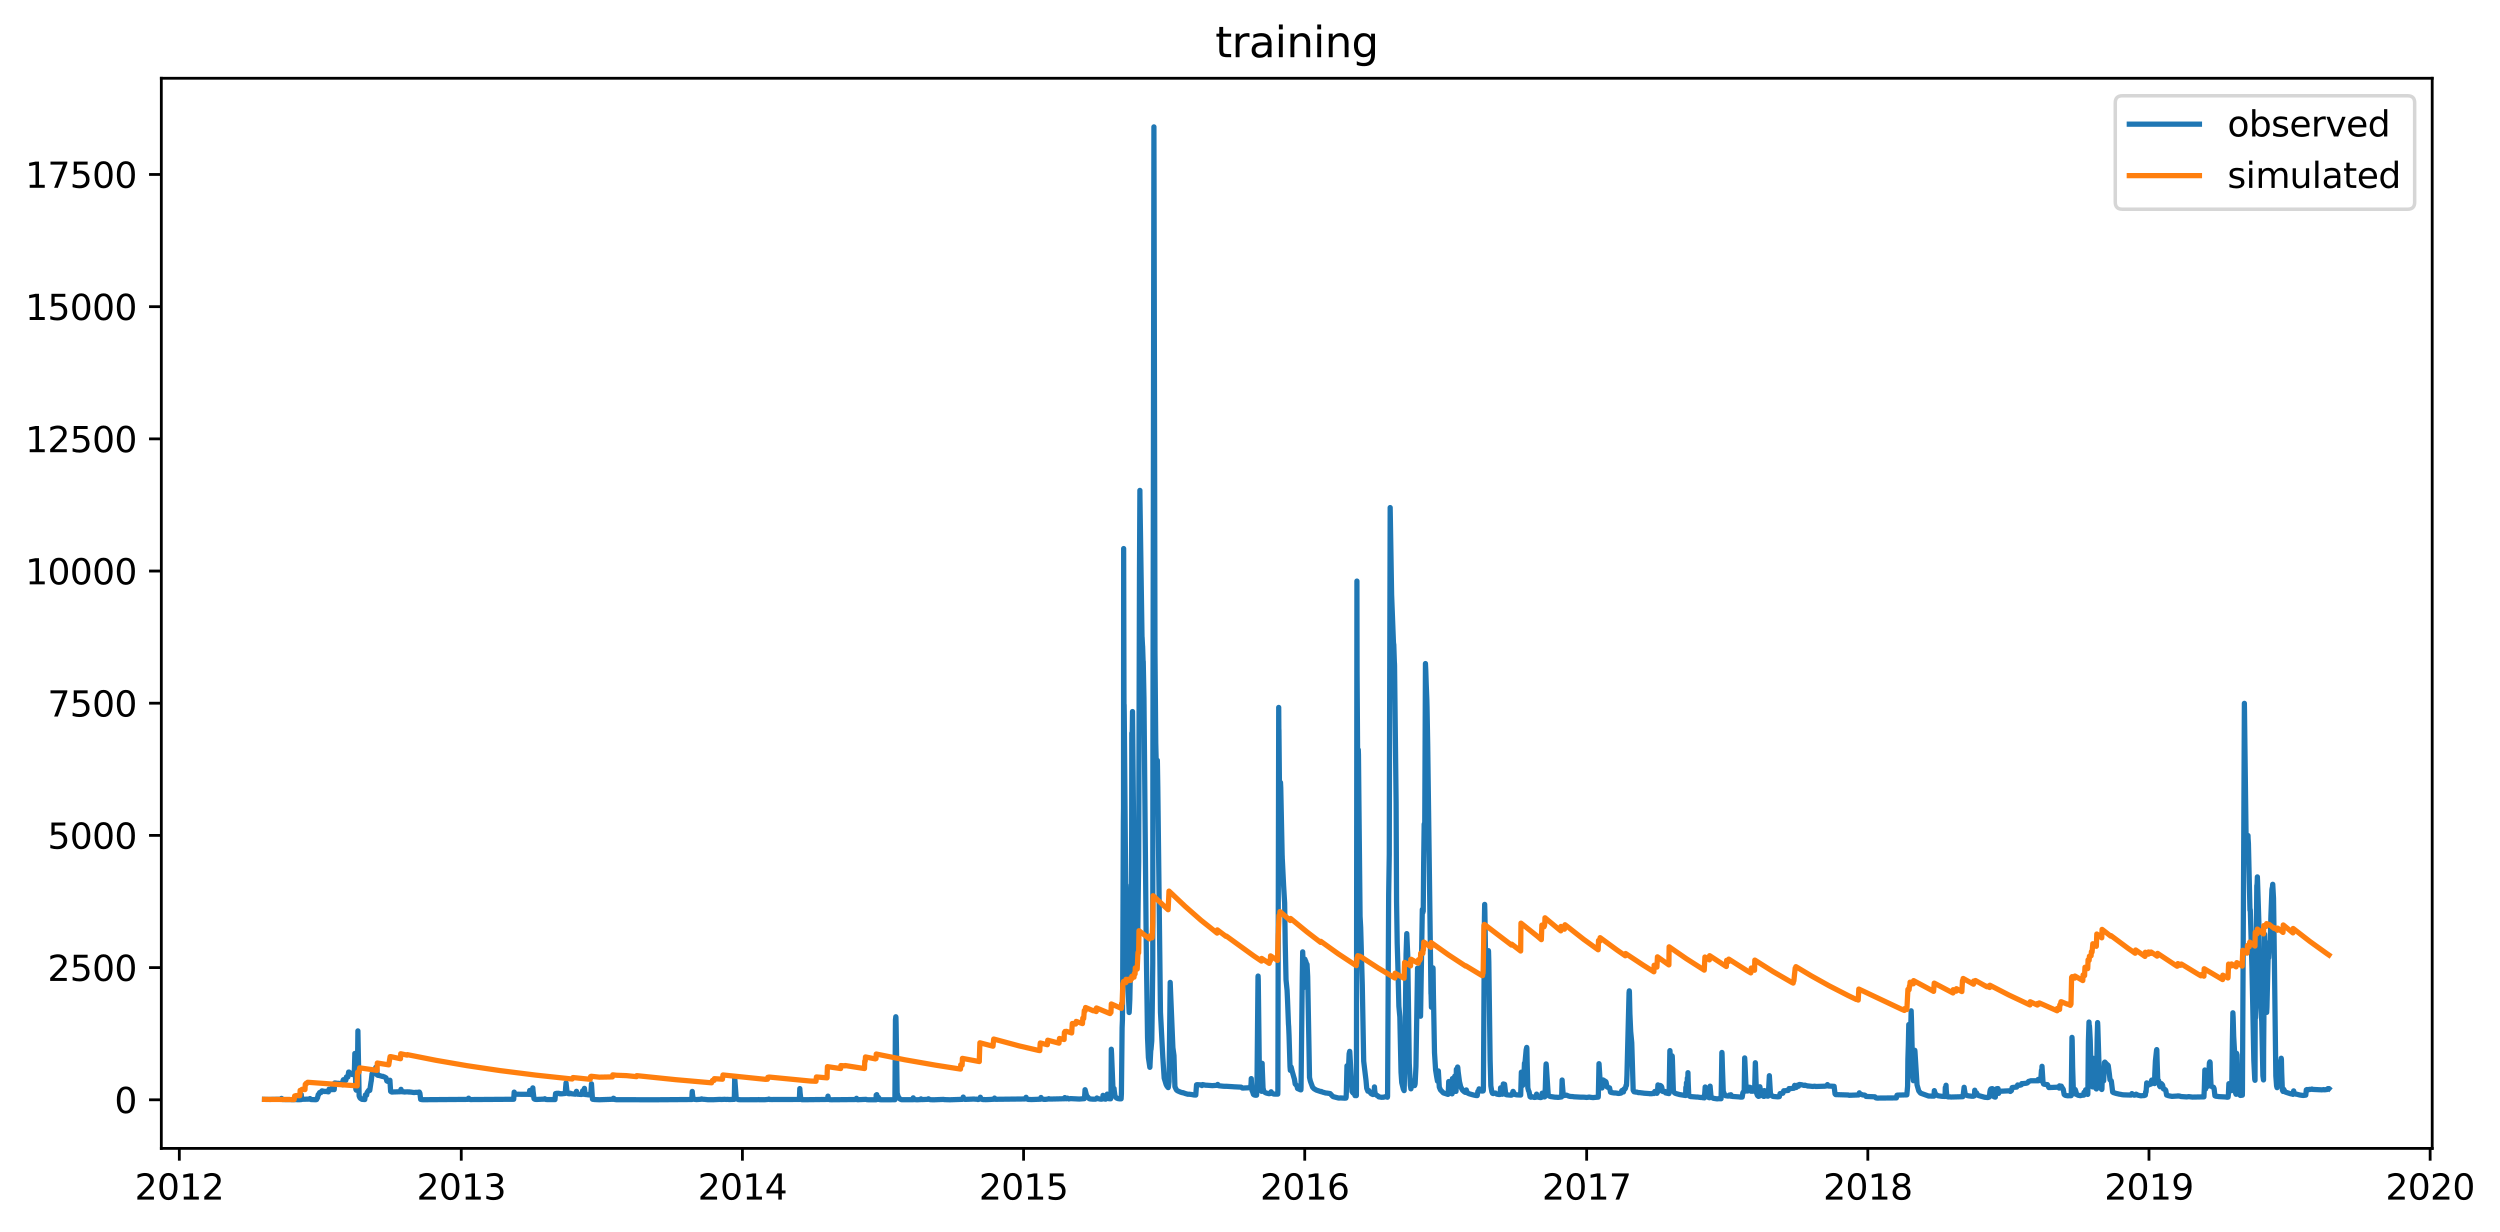 <?xml version="1.0" encoding="utf-8" standalone="no"?>
<!DOCTYPE svg PUBLIC "-//W3C//DTD SVG 1.1//EN"
  "http://www.w3.org/Graphics/SVG/1.1/DTD/svg11.dtd">
<svg xmlns:xlink="http://www.w3.org/1999/xlink" width="713.066pt" height="351.436pt" viewBox="0 0 713.066 351.436" xmlns="http://www.w3.org/2000/svg" version="1.1">
 <defs>
  <style type="text/css">*{stroke-linejoin: round; stroke-linecap: butt}</style>
 </defs>
 <g id="figure_1">
  <g id="patch_1">
   <path d="M 0 351.436 
L 713.066 351.436 
L 713.066 0 
L 0 0 
z
" style="fill: #ffffff"/>
  </g>
  <g id="axes_1">
   <g id="patch_2">
    <path d="M 46.013 327.558 
L 693.728 327.558 
L 693.728 22.318 
L 46.013 22.318 
z
" style="fill: #ffffff"/>
   </g>
   <g id="matplotlib.axis_1">
    <g id="xtick_1">
     <g id="line2d_1">
      <defs>
       <path id="mfb2bf2a000" d="M 0 0 
L 0 3.5 
" style="stroke: #000000; stroke-width: 0.8"/>
      </defs>
      <g>
       <use xlink:href="#mfb2bf2a000" x="51.149" y="327.558" style="stroke: #000000; stroke-width: 0.8"/>
      </g>
     </g>
     <g id="text_1">
      <!-- 2012 -->
      <g transform="translate(38.424 342.157) scale(0.1 -0.1)">
       <defs>
        <path id="DejaVuSans-32" d="M 1228 531 
L 3431 531 
L 3431 0 
L 469 0 
L 469 531 
Q 828 903 1448 1529 
Q 2069 2156 2228 2338 
Q 2531 2678 2651 2914 
Q 2772 3150 2772 3378 
Q 2772 3750 2511 3984 
Q 2250 4219 1831 4219 
Q 1534 4219 1204 4116 
Q 875 4013 500 3803 
L 500 4441 
Q 881 4594 1212 4672 
Q 1544 4750 1819 4750 
Q 2544 4750 2975 4387 
Q 3406 4025 3406 3419 
Q 3406 3131 3298 2873 
Q 3191 2616 2906 2266 
Q 2828 2175 2409 1742 
Q 1991 1309 1228 531 
z
" transform="scale(0.016)"/>
        <path id="DejaVuSans-30" d="M 2034 4250 
Q 1547 4250 1301 3770 
Q 1056 3291 1056 2328 
Q 1056 1369 1301 889 
Q 1547 409 2034 409 
Q 2525 409 2770 889 
Q 3016 1369 3016 2328 
Q 3016 3291 2770 3770 
Q 2525 4250 2034 4250 
z
M 2034 4750 
Q 2819 4750 3233 4129 
Q 3647 3509 3647 2328 
Q 3647 1150 3233 529 
Q 2819 -91 2034 -91 
Q 1250 -91 836 529 
Q 422 1150 422 2328 
Q 422 3509 836 4129 
Q 1250 4750 2034 4750 
z
" transform="scale(0.016)"/>
        <path id="DejaVuSans-31" d="M 794 531 
L 1825 531 
L 1825 4091 
L 703 3866 
L 703 4441 
L 1819 4666 
L 2450 4666 
L 2450 531 
L 3481 531 
L 3481 0 
L 794 0 
L 794 531 
z
" transform="scale(0.016)"/>
       </defs>
       <use xlink:href="#DejaVuSans-32"/>
       <use xlink:href="#DejaVuSans-30" x="63.623"/>
       <use xlink:href="#DejaVuSans-31" x="127.246"/>
       <use xlink:href="#DejaVuSans-32" x="190.869"/>
      </g>
     </g>
    </g>
    <g id="xtick_2">
     <g id="line2d_2">
      <g>
       <use xlink:href="#mfb2bf2a000" x="131.563" y="327.558" style="stroke: #000000; stroke-width: 0.8"/>
      </g>
     </g>
     <g id="text_2">
      <!-- 2013 -->
      <g transform="translate(118.838 342.157) scale(0.1 -0.1)">
       <defs>
        <path id="DejaVuSans-33" d="M 2597 2516 
Q 3050 2419 3304 2112 
Q 3559 1806 3559 1356 
Q 3559 666 3084 287 
Q 2609 -91 1734 -91 
Q 1441 -91 1130 -33 
Q 819 25 488 141 
L 488 750 
Q 750 597 1062 519 
Q 1375 441 1716 441 
Q 2309 441 2620 675 
Q 2931 909 2931 1356 
Q 2931 1769 2642 2001 
Q 2353 2234 1838 2234 
L 1294 2234 
L 1294 2753 
L 1863 2753 
Q 2328 2753 2575 2939 
Q 2822 3125 2822 3475 
Q 2822 3834 2567 4026 
Q 2313 4219 1838 4219 
Q 1578 4219 1281 4162 
Q 984 4106 628 3988 
L 628 4550 
Q 988 4650 1302 4700 
Q 1616 4750 1894 4750 
Q 2613 4750 3031 4423 
Q 3450 4097 3450 3541 
Q 3450 3153 3228 2886 
Q 3006 2619 2597 2516 
z
" transform="scale(0.016)"/>
       </defs>
       <use xlink:href="#DejaVuSans-32"/>
       <use xlink:href="#DejaVuSans-30" x="63.623"/>
       <use xlink:href="#DejaVuSans-31" x="127.246"/>
       <use xlink:href="#DejaVuSans-33" x="190.869"/>
      </g>
     </g>
    </g>
    <g id="xtick_3">
     <g id="line2d_3">
      <g>
       <use xlink:href="#mfb2bf2a000" x="211.757" y="327.558" style="stroke: #000000; stroke-width: 0.8"/>
      </g>
     </g>
     <g id="text_3">
      <!-- 2014 -->
      <g transform="translate(199.032 342.157) scale(0.1 -0.1)">
       <defs>
        <path id="DejaVuSans-34" d="M 2419 4116 
L 825 1625 
L 2419 1625 
L 2419 4116 
z
M 2253 4666 
L 3047 4666 
L 3047 1625 
L 3713 1625 
L 3713 1100 
L 3047 1100 
L 3047 0 
L 2419 0 
L 2419 1100 
L 313 1100 
L 313 1709 
L 2253 4666 
z
" transform="scale(0.016)"/>
       </defs>
       <use xlink:href="#DejaVuSans-32"/>
       <use xlink:href="#DejaVuSans-30" x="63.623"/>
       <use xlink:href="#DejaVuSans-31" x="127.246"/>
       <use xlink:href="#DejaVuSans-34" x="190.869"/>
      </g>
     </g>
    </g>
    <g id="xtick_4">
     <g id="line2d_4">
      <g>
       <use xlink:href="#mfb2bf2a000" x="291.951" y="327.558" style="stroke: #000000; stroke-width: 0.8"/>
      </g>
     </g>
     <g id="text_4">
      <!-- 2015 -->
      <g transform="translate(279.226 342.157) scale(0.1 -0.1)">
       <defs>
        <path id="DejaVuSans-35" d="M 691 4666 
L 3169 4666 
L 3169 4134 
L 1269 4134 
L 1269 2991 
Q 1406 3038 1543 3061 
Q 1681 3084 1819 3084 
Q 2600 3084 3056 2656 
Q 3513 2228 3513 1497 
Q 3513 744 3044 326 
Q 2575 -91 1722 -91 
Q 1428 -91 1123 -41 
Q 819 9 494 109 
L 494 744 
Q 775 591 1075 516 
Q 1375 441 1709 441 
Q 2250 441 2565 725 
Q 2881 1009 2881 1497 
Q 2881 1984 2565 2268 
Q 2250 2553 1709 2553 
Q 1456 2553 1204 2497 
Q 953 2441 691 2322 
L 691 4666 
z
" transform="scale(0.016)"/>
       </defs>
       <use xlink:href="#DejaVuSans-32"/>
       <use xlink:href="#DejaVuSans-30" x="63.623"/>
       <use xlink:href="#DejaVuSans-31" x="127.246"/>
       <use xlink:href="#DejaVuSans-35" x="190.869"/>
      </g>
     </g>
    </g>
    <g id="xtick_5">
     <g id="line2d_5">
      <g>
       <use xlink:href="#mfb2bf2a000" x="372.145" y="327.558" style="stroke: #000000; stroke-width: 0.8"/>
      </g>
     </g>
     <g id="text_5">
      <!-- 2016 -->
      <g transform="translate(359.42 342.157) scale(0.1 -0.1)">
       <defs>
        <path id="DejaVuSans-36" d="M 2113 2584 
Q 1688 2584 1439 2293 
Q 1191 2003 1191 1497 
Q 1191 994 1439 701 
Q 1688 409 2113 409 
Q 2538 409 2786 701 
Q 3034 994 3034 1497 
Q 3034 2003 2786 2293 
Q 2538 2584 2113 2584 
z
M 3366 4563 
L 3366 3988 
Q 3128 4100 2886 4159 
Q 2644 4219 2406 4219 
Q 1781 4219 1451 3797 
Q 1122 3375 1075 2522 
Q 1259 2794 1537 2939 
Q 1816 3084 2150 3084 
Q 2853 3084 3261 2657 
Q 3669 2231 3669 1497 
Q 3669 778 3244 343 
Q 2819 -91 2113 -91 
Q 1303 -91 875 529 
Q 447 1150 447 2328 
Q 447 3434 972 4092 
Q 1497 4750 2381 4750 
Q 2619 4750 2861 4703 
Q 3103 4656 3366 4563 
z
" transform="scale(0.016)"/>
       </defs>
       <use xlink:href="#DejaVuSans-32"/>
       <use xlink:href="#DejaVuSans-30" x="63.623"/>
       <use xlink:href="#DejaVuSans-31" x="127.246"/>
       <use xlink:href="#DejaVuSans-36" x="190.869"/>
      </g>
     </g>
    </g>
    <g id="xtick_6">
     <g id="line2d_6">
      <g>
       <use xlink:href="#mfb2bf2a000" x="452.559" y="327.558" style="stroke: #000000; stroke-width: 0.8"/>
      </g>
     </g>
     <g id="text_6">
      <!-- 2017 -->
      <g transform="translate(439.834 342.157) scale(0.1 -0.1)">
       <defs>
        <path id="DejaVuSans-37" d="M 525 4666 
L 3525 4666 
L 3525 4397 
L 1831 0 
L 1172 0 
L 2766 4134 
L 525 4134 
L 525 4666 
z
" transform="scale(0.016)"/>
       </defs>
       <use xlink:href="#DejaVuSans-32"/>
       <use xlink:href="#DejaVuSans-30" x="63.623"/>
       <use xlink:href="#DejaVuSans-31" x="127.246"/>
       <use xlink:href="#DejaVuSans-37" x="190.869"/>
      </g>
     </g>
    </g>
    <g id="xtick_7">
     <g id="line2d_7">
      <g>
       <use xlink:href="#mfb2bf2a000" x="532.753" y="327.558" style="stroke: #000000; stroke-width: 0.8"/>
      </g>
     </g>
     <g id="text_7">
      <!-- 2018 -->
      <g transform="translate(520.028 342.157) scale(0.1 -0.1)">
       <defs>
        <path id="DejaVuSans-38" d="M 2034 2216 
Q 1584 2216 1326 1975 
Q 1069 1734 1069 1313 
Q 1069 891 1326 650 
Q 1584 409 2034 409 
Q 2484 409 2743 651 
Q 3003 894 3003 1313 
Q 3003 1734 2745 1975 
Q 2488 2216 2034 2216 
z
M 1403 2484 
Q 997 2584 770 2862 
Q 544 3141 544 3541 
Q 544 4100 942 4425 
Q 1341 4750 2034 4750 
Q 2731 4750 3128 4425 
Q 3525 4100 3525 3541 
Q 3525 3141 3298 2862 
Q 3072 2584 2669 2484 
Q 3125 2378 3379 2068 
Q 3634 1759 3634 1313 
Q 3634 634 3220 271 
Q 2806 -91 2034 -91 
Q 1263 -91 848 271 
Q 434 634 434 1313 
Q 434 1759 690 2068 
Q 947 2378 1403 2484 
z
M 1172 3481 
Q 1172 3119 1398 2916 
Q 1625 2713 2034 2713 
Q 2441 2713 2670 2916 
Q 2900 3119 2900 3481 
Q 2900 3844 2670 4047 
Q 2441 4250 2034 4250 
Q 1625 4250 1398 4047 
Q 1172 3844 1172 3481 
z
" transform="scale(0.016)"/>
       </defs>
       <use xlink:href="#DejaVuSans-32"/>
       <use xlink:href="#DejaVuSans-30" x="63.623"/>
       <use xlink:href="#DejaVuSans-31" x="127.246"/>
       <use xlink:href="#DejaVuSans-38" x="190.869"/>
      </g>
     </g>
    </g>
    <g id="xtick_8">
     <g id="line2d_8">
      <g>
       <use xlink:href="#mfb2bf2a000" x="612.947" y="327.558" style="stroke: #000000; stroke-width: 0.8"/>
      </g>
     </g>
     <g id="text_8">
      <!-- 2019 -->
      <g transform="translate(600.222 342.157) scale(0.1 -0.1)">
       <defs>
        <path id="DejaVuSans-39" d="M 703 97 
L 703 672 
Q 941 559 1184 500 
Q 1428 441 1663 441 
Q 2288 441 2617 861 
Q 2947 1281 2994 2138 
Q 2813 1869 2534 1725 
Q 2256 1581 1919 1581 
Q 1219 1581 811 2004 
Q 403 2428 403 3163 
Q 403 3881 828 4315 
Q 1253 4750 1959 4750 
Q 2769 4750 3195 4129 
Q 3622 3509 3622 2328 
Q 3622 1225 3098 567 
Q 2575 -91 1691 -91 
Q 1453 -91 1209 -44 
Q 966 3 703 97 
z
M 1959 2075 
Q 2384 2075 2632 2365 
Q 2881 2656 2881 3163 
Q 2881 3666 2632 3958 
Q 2384 4250 1959 4250 
Q 1534 4250 1286 3958 
Q 1038 3666 1038 3163 
Q 1038 2656 1286 2365 
Q 1534 2075 1959 2075 
z
" transform="scale(0.016)"/>
       </defs>
       <use xlink:href="#DejaVuSans-32"/>
       <use xlink:href="#DejaVuSans-30" x="63.623"/>
       <use xlink:href="#DejaVuSans-31" x="127.246"/>
       <use xlink:href="#DejaVuSans-39" x="190.869"/>
      </g>
     </g>
    </g>
    <g id="xtick_9">
     <g id="line2d_9">
      <g>
       <use xlink:href="#mfb2bf2a000" x="693.141" y="327.558" style="stroke: #000000; stroke-width: 0.8"/>
      </g>
     </g>
     <g id="text_9">
      <!-- 2020 -->
      <g transform="translate(680.416 342.157) scale(0.1 -0.1)">
       <use xlink:href="#DejaVuSans-32"/>
       <use xlink:href="#DejaVuSans-30" x="63.623"/>
       <use xlink:href="#DejaVuSans-32" x="127.246"/>
       <use xlink:href="#DejaVuSans-30" x="190.869"/>
      </g>
     </g>
    </g>
   </g>
   <g id="matplotlib.axis_2">
    <g id="ytick_1">
     <g id="line2d_10">
      <defs>
       <path id="m5372954b53" d="M 0 0 
L -3.5 0 
" style="stroke: #000000; stroke-width: 0.8"/>
      </defs>
      <g>
       <use xlink:href="#m5372954b53" x="46.013" y="313.684" style="stroke: #000000; stroke-width: 0.8"/>
      </g>
     </g>
     <g id="text_10">
      <!-- 0 -->
      <g transform="translate(32.65 317.483) scale(0.1 -0.1)">
       <use xlink:href="#DejaVuSans-30"/>
      </g>
     </g>
    </g>
    <g id="ytick_2">
     <g id="line2d_11">
      <g>
       <use xlink:href="#m5372954b53" x="46.013" y="275.981" style="stroke: #000000; stroke-width: 0.8"/>
      </g>
     </g>
     <g id="text_11">
      <!-- 2500 -->
      <g transform="translate(13.562 279.78) scale(0.1 -0.1)">
       <use xlink:href="#DejaVuSans-32"/>
       <use xlink:href="#DejaVuSans-35" x="63.623"/>
       <use xlink:href="#DejaVuSans-30" x="127.246"/>
       <use xlink:href="#DejaVuSans-30" x="190.869"/>
      </g>
     </g>
    </g>
    <g id="ytick_3">
     <g id="line2d_12">
      <g>
       <use xlink:href="#m5372954b53" x="46.013" y="238.278" style="stroke: #000000; stroke-width: 0.8"/>
      </g>
     </g>
     <g id="text_12">
      <!-- 5000 -->
      <g transform="translate(13.562 242.078) scale(0.1 -0.1)">
       <use xlink:href="#DejaVuSans-35"/>
       <use xlink:href="#DejaVuSans-30" x="63.623"/>
       <use xlink:href="#DejaVuSans-30" x="127.246"/>
       <use xlink:href="#DejaVuSans-30" x="190.869"/>
      </g>
     </g>
    </g>
    <g id="ytick_4">
     <g id="line2d_13">
      <g>
       <use xlink:href="#m5372954b53" x="46.013" y="200.576" style="stroke: #000000; stroke-width: 0.8"/>
      </g>
     </g>
     <g id="text_13">
      <!-- 7500 -->
      <g transform="translate(13.562 204.375) scale(0.1 -0.1)">
       <use xlink:href="#DejaVuSans-37"/>
       <use xlink:href="#DejaVuSans-35" x="63.623"/>
       <use xlink:href="#DejaVuSans-30" x="127.246"/>
       <use xlink:href="#DejaVuSans-30" x="190.869"/>
      </g>
     </g>
    </g>
    <g id="ytick_5">
     <g id="line2d_14">
      <g>
       <use xlink:href="#m5372954b53" x="46.013" y="162.873" style="stroke: #000000; stroke-width: 0.8"/>
      </g>
     </g>
     <g id="text_14">
      <!-- 10000 -->
      <g transform="translate(7.2 166.673) scale(0.1 -0.1)">
       <use xlink:href="#DejaVuSans-31"/>
       <use xlink:href="#DejaVuSans-30" x="63.623"/>
       <use xlink:href="#DejaVuSans-30" x="127.246"/>
       <use xlink:href="#DejaVuSans-30" x="190.869"/>
       <use xlink:href="#DejaVuSans-30" x="254.492"/>
      </g>
     </g>
    </g>
    <g id="ytick_6">
     <g id="line2d_15">
      <g>
       <use xlink:href="#m5372954b53" x="46.013" y="125.171" style="stroke: #000000; stroke-width: 0.8"/>
      </g>
     </g>
     <g id="text_15">
      <!-- 12500 -->
      <g transform="translate(7.2 128.97) scale(0.1 -0.1)">
       <use xlink:href="#DejaVuSans-31"/>
       <use xlink:href="#DejaVuSans-32" x="63.623"/>
       <use xlink:href="#DejaVuSans-35" x="127.246"/>
       <use xlink:href="#DejaVuSans-30" x="190.869"/>
       <use xlink:href="#DejaVuSans-30" x="254.492"/>
      </g>
     </g>
    </g>
    <g id="ytick_7">
     <g id="line2d_16">
      <g>
       <use xlink:href="#m5372954b53" x="46.013" y="87.468" style="stroke: #000000; stroke-width: 0.8"/>
      </g>
     </g>
     <g id="text_16">
      <!-- 15000 -->
      <g transform="translate(7.2 91.267) scale(0.1 -0.1)">
       <use xlink:href="#DejaVuSans-31"/>
       <use xlink:href="#DejaVuSans-35" x="63.623"/>
       <use xlink:href="#DejaVuSans-30" x="127.246"/>
       <use xlink:href="#DejaVuSans-30" x="190.869"/>
       <use xlink:href="#DejaVuSans-30" x="254.492"/>
      </g>
     </g>
    </g>
    <g id="ytick_8">
     <g id="line2d_17">
      <g>
       <use xlink:href="#m5372954b53" x="46.013" y="49.766" style="stroke: #000000; stroke-width: 0.8"/>
      </g>
     </g>
     <g id="text_17">
      <!-- 17500 -->
      <g transform="translate(7.2 53.565) scale(0.1 -0.1)">
       <use xlink:href="#DejaVuSans-31"/>
       <use xlink:href="#DejaVuSans-37" x="63.623"/>
       <use xlink:href="#DejaVuSans-35" x="127.246"/>
       <use xlink:href="#DejaVuSans-30" x="190.869"/>
       <use xlink:href="#DejaVuSans-30" x="254.492"/>
      </g>
     </g>
    </g>
   </g>
   <g id="line2d_18">
    <path d="M 75.454 313.571 
L 76.26 313.596 
L 80.269 313.529 
L 80.297 313.293 
L 80.379 313.522 
L 80.562 313.61 
L 84.737 313.655 
L 85.359 313.663 
L 85.863 313.636 
L 85.899 312.962 
L 85.927 312.183 
L 86 313.352 
L 86.11 313.557 
L 86.147 313.548 
L 88.371 313.492 
L 88.408 313.333 
L 88.481 313.504 
L 88.655 313.618 
L 90.156 313.673 
L 90.321 313.595 
L 90.458 313.173 
L 90.568 313.137 
L 90.761 312.203 
L 90.797 312.219 
L 90.852 312.223 
L 90.815 312.2 
L 90.898 312.198 
L 91.026 311.953 
L 91.154 311.636 
L 91.173 311.648 
L 91.639 311.568 
L 91.786 311.173 
L 91.832 311.184 
L 91.859 311.142 
L 91.96 311.176 
L 92.454 311.271 
L 92.582 311.327 
L 92.784 311.274 
L 92.894 311.327 
L 92.903 311.312 
L 93.031 311.305 
L 93.15 311.338 
L 93.159 311.327 
L 93.663 311.433 
L 93.717 311.01 
L 93.855 310.664 
L 94.02 310.705 
L 94.248 310.716 
L 94.413 310.754 
L 94.578 310.758 
L 94.605 310.811 
L 94.624 310.709 
L 94.651 310.377 
L 94.724 310.792 
L 94.816 310.69 
L 94.844 310.46 
L 94.898 310.731 
L 94.917 310.731 
L 95.063 310.788 
L 95.082 310.754 
L 95.1 310.664 
L 95.164 310.765 
L 95.191 310.75 
L 95.32 310.788 
L 95.329 310.754 
L 95.365 310.238 
L 95.466 308.892 
L 95.53 308.903 
L 95.695 308.907 
L 95.796 308.91 
L 95.814 308.926 
L 96.052 308.99 
L 96.171 308.986 
L 96.244 309.016 
L 96.281 308.986 
L 96.555 308.978 
L 96.684 309.035 
L 96.867 309.057 
L 96.958 309.076 
L 96.967 309.031 
L 97.013 309.024 
L 97.05 309.099 
L 97.059 309.088 
L 97.205 309.122 
L 97.224 309.027 
L 97.306 309.174 
L 97.398 309.152 
L 97.425 309.189 
L 97.48 309.257 
L 97.489 309.125 
L 97.507 309.125 
L 97.526 309.103 
L 97.572 309.25 
L 97.727 309.382 
L 97.746 309.34 
L 97.828 308.22 
L 97.947 307.964 
L 97.956 307.983 
L 97.993 307.964 
L 98.011 308.028 
L 98.057 308.024 
L 98.13 308.032 
L 98.157 308.077 
L 98.286 308.092 
L 98.423 308.006 
L 98.514 308.134 
L 98.542 308.1 
L 98.615 308.16 
L 98.643 308.085 
L 98.798 307.176 
L 98.89 307.236 
L 98.936 307.244 
L 98.945 307.191 
L 99 307.214 
L 99.064 307.006 
L 99.192 307.172 
L 99.219 307.191 
L 99.338 306.437 
L 99.439 305.781 
L 99.494 305.819 
L 99.54 305.776 
L 99.677 306.124 
L 99.76 306.011 
L 99.732 306.166 
L 99.769 306.113 
L 99.833 306.058 
L 99.888 306.229 
L 99.906 306.188 
L 99.924 306.26 
L 99.988 306.264 
L 100.089 306.324 
L 100.263 306.399 
L 100.29 306.314 
L 100.355 306.441 
L 100.501 306.49 
L 100.583 306.388 
L 100.666 306.068 
L 100.702 306.098 
L 100.712 305.958 
L 100.767 306.275 
L 100.812 306.098 
L 100.821 306.192 
L 100.84 306.022 
L 100.913 306.124 
L 100.94 306.011 
L 101.005 306.267 
L 101.014 306.147 
L 101.023 306.181 
L 101.05 305.89 
L 101.105 304.458 
L 101.206 300.476 
L 101.243 301.468 
L 101.49 310.637 
L 101.508 310.596 
L 101.526 310.788 
L 101.563 310.622 
L 101.618 310.95 
L 101.691 310.89 
L 101.7 310.837 
L 101.792 310.931 
L 101.883 310.803 
L 102.085 294.041 
L 102.131 296.604 
L 102.433 312.597 
L 102.662 313.123 
L 102.671 313.086 
L 102.698 313.056 
L 102.735 313.143 
L 102.835 313.304 
L 102.872 313.294 
L 102.991 313.371 
L 103.247 313.564 
L 104.044 313.621 
L 104.218 312.304 
L 104.401 312.35 
L 104.575 312.356 
L 104.611 312.044 
L 104.749 311.535 
L 104.758 311.546 
L 105.152 310.98 
L 105.307 311.003 
L 105.408 311.029 
L 105.417 311.041 
L 105.463 311.014 
L 105.472 310.961 
L 105.838 308.537 
L 105.884 308.364 
L 106.113 306.264 
L 106.223 306.256 
L 106.36 306.237 
L 107.028 306.211 
L 107.184 304.439 
L 107.266 304.469 
L 107.394 304.575 
L 107.431 304.778 
L 107.623 306.645 
L 107.66 306.588 
L 107.825 306.622 
L 107.889 306.743 
L 107.962 306.694 
L 108.035 306.697 
L 108.072 306.731 
L 109.088 307.037 
L 109.198 306.995 
L 109.216 307.006 
L 109.381 307.093 
L 109.665 307.184 
L 110.113 307.444 
L 110.324 308.307 
L 110.333 308.3 
L 110.498 308.409 
L 110.928 308.522 
L 110.956 308.383 
L 111.047 308.413 
L 111.102 308.337 
L 111.212 308.107 
L 111.221 308.202 
L 111.413 311.271 
L 111.487 311.256 
L 111.56 311.399 
L 111.697 311.414 
L 111.743 311.414 
L 111.779 311.474 
L 111.825 311.497 
L 111.889 311.467 
L 114.242 311.387 
L 114.37 310.705 
L 114.389 310.788 
L 114.544 311.38 
L 114.572 311.376 
L 114.947 311.414 
L 115.203 311.399 
L 115.341 311.478 
L 115.46 311.44 
L 115.606 311.455 
L 115.762 311.444 
L 115.899 311.406 
L 116.036 311.444 
L 116.155 311.414 
L 116.174 311.425 
L 116.503 311.452 
L 116.595 311.437 
L 116.631 311.486 
L 116.778 311.437 
L 116.815 311.433 
L 116.869 311.482 
L 116.979 311.489 
L 116.998 311.474 
L 117.126 311.497 
L 117.254 311.497 
L 117.913 311.602 
L 118.041 311.614 
L 118.215 311.614 
L 118.627 311.557 
L 118.902 311.568 
L 119.021 311.572 
L 119.231 311.546 
L 119.305 311.591 
L 119.359 311.535 
L 119.478 311.501 
L 119.607 311.486 
L 119.771 311.832 
L 119.982 313.572 
L 120.357 313.646 
L 120.696 313.665 
L 133.476 313.575 
L 133.631 313.243 
L 133.668 313.231 
L 133.696 313.309 
L 133.879 313.546 
L 134.153 313.621 
L 146.521 313.541 
L 146.658 311.501 
L 146.668 311.516 
L 146.896 312.108 
L 147.171 312.104 
L 150.952 312.136 
L 151.08 311.029 
L 151.117 311.225 
L 151.355 312.175 
L 151.785 312.272 
L 151.849 312.124 
L 151.95 310.882 
L 151.977 310.294 
L 152.041 311.161 
L 152.307 313.375 
L 152.508 313.537 
L 152.966 313.596 
L 155.346 313.495 
L 155.392 313.384 
L 155.456 313.49 
L 155.703 313.601 
L 156.262 313.631 
L 158.294 313.633 
L 158.459 311.915 
L 158.889 311.832 
L 158.999 311.855 
L 159.008 311.844 
L 159.173 311.836 
L 159.283 311.844 
L 159.292 311.832 
L 159.466 311.866 
L 159.603 311.945 
L 159.667 311.919 
L 159.621 311.976 
L 159.713 311.938 
L 159.859 311.998 
L 159.978 311.949 
L 159.988 311.953 
L 160.171 311.995 
L 160.985 311.893 
L 161.004 311.908 
L 161.123 311.885 
L 161.205 311.878 
L 161.187 311.847 
L 161.233 311.859 
L 161.342 310.068 
L 161.452 308.854 
L 161.489 309.242 
L 161.764 311.666 
L 161.773 311.659 
L 161.818 311.742 
L 161.828 311.742 
L 161.947 311.881 
L 161.974 311.863 
L 162.121 311.949 
L 162.24 311.938 
L 162.249 311.953 
L 162.404 311.976 
L 162.514 311.855 
L 162.532 311.885 
L 162.615 311.874 
L 162.642 311.851 
L 162.688 311.821 
L 162.716 311.881 
L 162.734 311.885 
L 162.862 311.957 
L 162.954 311.945 
L 162.972 311.964 
L 163.942 312.07 
L 163.961 312.055 
L 164.08 312.093 
L 164.254 312.013 
L 164.263 312.025 
L 164.272 312.055 
L 164.299 311.78 
L 164.327 311.855 
L 164.336 311.878 
L 164.391 311.719 
L 164.427 311.274 
L 164.492 311.772 
L 164.656 312.013 
L 164.675 311.998 
L 164.803 312.104 
L 164.849 312.074 
L 165.306 312.149 
L 165.425 312.142 
L 165.773 312.177 
L 165.938 312.04 
L 165.956 312.077 
L 165.993 312.138 
L 166.039 312.017 
L 166.176 311.142 
L 166.222 311.327 
L 166.414 311.915 
L 166.579 312.126 
L 166.698 310.43 
L 166.753 310.928 
L 166.936 312.115 
L 166.991 312.195 
L 167.046 312.123 
L 167.201 312.166 
L 167.394 312.24 
L 167.513 312.23 
L 167.622 312.254 
L 167.632 312.244 
L 167.769 312.285 
L 168.053 312.3 
L 168.071 312.303 
L 168.098 312.258 
L 168.163 312.051 
L 168.208 312.213 
L 168.355 312.333 
L 168.391 312.028 
L 168.474 312.172 
L 168.52 311.93 
L 168.575 311.154 
L 168.703 309.14 
L 168.721 309.423 
L 168.986 313.49 
L 169.078 313.557 
L 169.096 313.509 
L 169.124 313.389 
L 169.206 313.523 
L 169.481 313.611 
L 170.927 313.675 
L 174.763 313.54 
L 174.9 313.562 
L 174.937 313.561 
L 174.964 313.251 
L 175.047 313.517 
L 175.074 313.524 
L 175.093 313.417 
L 175.111 313.322 
L 175.184 313.5 
L 175.358 313.608 
L 175.761 313.658 
L 186.508 313.684 
L 197.338 313.609 
L 197.384 312.155 
L 197.448 311.308 
L 197.494 311.957 
L 197.668 313.284 
L 197.933 313.542 
L 198.418 313.601 
L 198.647 313.628 
L 200.002 313.537 
L 200.103 313.429 
L 200.14 313.444 
L 200.515 313.546 
L 200.872 313.555 
L 201.916 313.665 
L 202.575 313.671 
L 203.527 313.662 
L 205.321 313.574 
L 205.742 313.602 
L 206.255 313.581 
L 206.676 313.55 
L 206.777 313.565 
L 206.786 313.572 
L 207.134 313.584 
L 207.536 313.574 
L 208.022 313.619 
L 209.441 313.564 
L 209.496 310.845 
L 209.56 307.169 
L 209.615 308.13 
L 209.99 313.327 
L 210.521 313.624 
L 211.171 313.673 
L 213.624 313.673 
L 215.986 313.655 
L 216.343 313.653 
L 216.389 313.626 
L 216.453 313.663 
L 217.735 313.658 
L 218.018 313.662 
L 218.128 313.665 
L 219.181 313.572 
L 219.291 313.48 
L 219.328 313.5 
L 219.501 313.601 
L 219.648 313.618 
L 219.831 313.607 
L 220.234 313.624 
L 220.49 313.607 
L 227.997 313.595 
L 228.125 310.494 
L 228.207 311.67 
L 228.4 313.32 
L 228.619 313.635 
L 228.793 313.666 
L 229.269 313.671 
L 236.044 313.592 
L 236.126 312.863 
L 236.154 312.647 
L 236.227 312.995 
L 236.465 313.604 
L 236.749 313.671 
L 237.298 313.676 
L 244.274 313.613 
L 244.301 313.268 
L 244.384 313.524 
L 244.585 313.673 
L 247.011 313.562 
L 247.185 313.629 
L 247.359 313.673 
L 249.876 313.682 
L 249.913 312.346 
L 250.005 312.719 
L 250.05 312.381 
L 250.078 312.222 
L 250.133 312.722 
L 250.334 313.537 
L 250.471 313.592 
L 250.481 313.58 
L 250.517 313.428 
L 250.554 312.999 
L 250.636 313.139 
L 251.03 313.673 
L 252.366 313.683 
L 255.25 313.67 
L 255.406 290.911 
L 255.506 290.006 
L 255.543 290.157 
L 255.589 292.08 
L 255.891 311.723 
L 256.138 312.681 
L 256.605 313.398 
L 256.989 313.606 
L 257.163 313.665 
L 260.45 313.664 
L 260.477 313.138 
L 260.56 313.405 
L 260.816 313.632 
L 261.53 313.684 
L 262.647 313.63 
L 262.693 313.427 
L 262.766 313.496 
L 262.967 313.633 
L 264.771 313.554 
L 264.817 313.4 
L 264.89 313.451 
L 265.21 313.626 
L 265.476 313.67 
L 266.428 313.684 
L 269.101 313.575 
L 269.183 313.584 
L 269.211 313.612 
L 269.421 313.64 
L 270.923 313.683 
L 274.511 313.56 
L 274.704 313.196 
L 274.74 312.914 
L 274.813 313.126 
L 274.987 313.42 
L 275.244 313.581 
L 277.715 313.482 
L 277.844 313.477 
L 278.146 313.524 
L 278.466 313.517 
L 278.64 313.524 
L 278.796 313.606 
L 279.043 313.598 
L 279.363 313.498 
L 279.62 312.958 
L 279.629 312.974 
L 279.72 313.173 
L 279.967 313.522 
L 280.297 313.615 
L 280.489 313.619 
L 280.947 313.634 
L 281.194 313.64 
L 281.734 313.625 
L 283.593 313.529 
L 283.666 313.204 
L 283.73 313.3 
L 283.95 313.549 
L 292.326 313.455 
L 292.482 313.355 
L 292.491 313.361 
L 292.564 313.368 
L 292.582 313.298 
L 292.665 312.979 
L 292.711 313.101 
L 292.93 313.465 
L 293.242 313.581 
L 294.194 313.619 
L 296.784 313.523 
L 296.913 313.032 
L 296.949 313.126 
L 297.206 313.446 
L 297.801 313.575 
L 298.13 313.575 
L 299.009 313.474 
L 299.146 313.367 
L 299.174 313.386 
L 299.43 313.485 
L 303.678 313.388 
L 303.714 313.059 
L 303.797 313.19 
L 303.898 313.296 
L 304.108 313.405 
L 304.447 313.218 
L 304.84 313.451 
L 305.362 313.344 
L 305.545 313.361 
L 307.706 313.468 
L 307.861 313.474 
L 309.262 313.365 
L 309.335 313.191 
L 309.482 310.814 
L 309.5 310.841 
L 309.921 312.491 
L 310.69 313.378 
L 310.919 313.444 
L 311.276 313.474 
L 311.661 313.506 
L 311.835 313.517 
L 312.283 313.52 
L 312.402 313.524 
L 312.842 313.363 
L 312.869 313.173 
L 312.951 313.325 
L 313.537 313.427 
L 313.684 313.472 
L 314.132 313.522 
L 314.544 313.435 
L 314.572 313.026 
L 314.608 312.424 
L 314.682 312.93 
L 314.883 313.347 
L 315.158 313.487 
L 315.35 313.515 
L 315.515 313.419 
L 315.615 312.85 
L 315.67 313.019 
L 315.68 313.047 
L 315.744 312.958 
L 315.771 312.992 
L 315.817 312.07 
L 315.908 312.703 
L 316.082 313.277 
L 316.247 313.382 
L 316.778 313.405 
L 316.888 312.422 
L 316.97 299.266 
L 317.053 300.661 
L 317.117 302.38 
L 317.483 311.331 
L 317.51 311.523 
L 317.547 311.029 
L 317.602 310.407 
L 317.648 310.95 
L 317.694 311.493 
L 317.739 310.686 
L 317.758 310.468 
L 317.813 311.075 
L 318.005 312.495 
L 318.105 312.756 
L 318.435 313.166 
L 318.847 313.342 
L 319.149 313.391 
L 319.332 313.416 
L 319.772 313.411 
L 319.854 312.005 
L 320.055 293.173 
L 320.147 290.836 
L 320.211 282.013 
L 320.412 234.433 
L 320.458 230.399 
L 320.495 156.464 
L 320.596 202.838 
L 320.632 201.028 
L 320.669 203.894 
L 321.099 255.848 
L 321.136 254.566 
L 321.181 252.417 
L 321.245 254.227 
L 321.41 264.293 
L 321.722 281.222 
L 322.069 288.8 
L 322.133 287.707 
L 322.253 285.067 
L 322.664 264.067 
L 322.783 236.695 
L 322.82 209.097 
L 322.921 210.265 
L 323.021 202.951 
L 323.067 207.212 
L 323.671 273.191 
L 323.754 275.755 
L 323.772 273.794 
L 323.946 263.011 
L 323.983 262.483 
L 324.028 263.615 
L 324.358 274.02 
L 324.376 273.606 
L 324.477 270.137 
L 324.715 250.268 
L 324.779 245.857 
L 325.008 162.836 
L 325.127 139.875 
L 325.145 142.137 
L 325.731 181.725 
L 325.75 181.725 
L 325.887 184.439 
L 325.896 184.288 
L 325.933 185.344 
L 326.07 189.567 
L 326.079 188.662 
L 326.29 199.219 
L 326.903 266.216 
L 326.995 274.284 
L 327.306 295.963 
L 327.553 301.672 
L 327.965 304.431 
L 327.992 304.364 
L 328.038 303.255 
L 328.23 299.59 
L 328.304 299.304 
L 328.514 296.868 
L 328.652 287.782 
L 328.798 274.775 
L 328.835 215.845 
L 328.963 143.645 
L 329.128 36.193 
L 329.173 56.175 
L 329.43 185.796 
L 329.649 211.887 
L 329.814 218.824 
L 329.823 218.673 
L 329.86 218.937 
L 329.924 218.371 
L 329.933 218.975 
L 330.016 217.768 
L 330.107 216.863 
L 330.125 217.768 
L 330.235 224.555 
L 330.995 288.724 
L 331.663 301.562 
L 332.057 307.512 
L 332.606 309.318 
L 332.826 309.755 
L 333.082 310.098 
L 333.156 310.121 
L 333.174 310.17 
L 333.201 310.219 
L 333.238 310.128 
L 333.439 308.537 
L 333.769 280.204 
L 333.87 282.692 
L 334.538 298.806 
L 334.849 301.083 
L 335.115 309.955 
L 335.545 310.871 
L 335.82 311.101 
L 336.213 311.286 
L 336.46 311.391 
L 336.817 311.542 
L 337.202 311.648 
L 337.358 311.693 
L 337.367 311.64 
L 337.522 311.693 
L 337.806 311.798 
L 338.017 311.885 
L 338.868 312.126 
L 339.088 312.085 
L 339.948 312.195 
L 340.534 312.317 
L 341.065 312.342 
L 341.285 309.416 
L 341.441 309.37 
L 342.768 309.457 
L 342.814 309.642 
L 342.878 309.484 
L 343.015 309.348 
L 343.033 309.355 
L 343.583 309.465 
L 343.812 309.521 
L 343.967 309.536 
L 344.26 309.54 
L 345.752 309.649 
L 345.917 309.642 
L 347.263 309.551 
L 347.327 309.31 
L 347.4 309.446 
L 347.592 309.672 
L 348.004 309.725 
L 349.002 309.83 
L 349.14 309.83 
L 349.396 309.838 
L 349.561 309.834 
L 349.698 309.838 
L 349.872 309.842 
L 351.465 309.943 
L 351.602 309.951 
L 351.831 309.974 
L 354.019 310.083 
L 354.348 310.336 
L 354.358 310.328 
L 354.623 310.336 
L 356.729 310.23 
L 356.839 308.952 
L 356.893 307.644 
L 356.948 308.684 
L 357.122 311.108 
L 357.168 311.014 
L 357.296 311.47 
L 357.516 312.145 
L 357.754 312.331 
L 357.965 312.361 
L 358.12 312.403 
L 358.413 312.374 
L 358.514 310.351 
L 358.816 278.62 
L 358.843 278.394 
L 358.889 279.487 
L 358.981 287.028 
L 359.237 308.371 
L 359.448 310.415 
L 359.768 311.195 
L 359.832 311.278 
L 359.86 311.146 
L 359.914 308.658 
L 359.997 303.281 
L 360.052 305.261 
L 360.253 310.358 
L 360.51 311.342 
L 360.876 311.629 
L 361.114 311.734 
L 361.306 311.798 
L 361.993 311.964 
L 362.377 311.859 
L 362.551 311.406 
L 362.578 311.459 
L 362.899 311.874 
L 363.119 311.979 
L 363.384 312.055 
L 364.455 312.074 
L 364.483 311.112 
L 364.638 240.465 
L 364.721 201.782 
L 364.766 208.569 
L 364.785 208.154 
L 364.812 211.095 
L 365.004 231.454 
L 365.105 229.154 
L 365.114 229.154 
L 365.133 229.268 
L 365.151 228.702 
L 365.233 223.197 
L 365.307 224.706 
L 365.709 244.235 
L 365.718 244.122 
L 365.737 244.989 
L 365.746 244.989 
L 366.121 252.643 
L 366.414 257.582 
L 366.579 268.893 
L 366.808 279.45 
L 367.092 282.315 
L 367.101 282.315 
L 367.229 285.105 
L 367.504 292.08 
L 367.559 292.759 
L 367.668 295.322 
L 367.943 304.216 
L 368.035 305.295 
L 368.099 305.065 
L 368.144 304.703 
L 368.227 304.284 
L 368.282 304.394 
L 368.547 305.487 
L 368.968 307.01 
L 369.206 307.81 
L 369.417 309.178 
L 369.911 309.698 
L 370.094 310.464 
L 370.195 310.517 
L 370.332 310.592 
L 370.406 310.592 
L 370.433 310.615 
L 370.854 310.818 
L 371.046 310.863 
L 371.056 310.818 
L 371.092 310.17 
L 371.44 278.771 
L 371.559 271.494 
L 371.605 272.625 
L 371.797 281.712 
L 371.879 279.11 
L 372.136 273.719 
L 372.145 273.87 
L 372.2 273.606 
L 372.246 273.87 
L 372.365 274.058 
L 372.41 274.096 
L 372.584 274.699 
L 372.594 274.661 
L 372.63 274.925 
L 372.648 274.812 
L 372.786 275.076 
L 372.804 275.076 
L 372.987 278.545 
L 373.509 307.312 
L 373.674 308.058 
L 373.765 308.42 
L 374.379 310.079 
L 374.461 310.185 
L 374.809 310.547 
L 375.377 310.879 
L 375.477 310.935 
L 376.823 311.38 
L 376.878 311.316 
L 376.942 311.369 
L 377.308 311.527 
L 377.738 311.633 
L 378.022 311.731 
L 378.224 311.761 
L 378.407 311.768 
L 379.112 311.874 
L 379.322 311.908 
L 379.395 311.919 
L 379.423 311.953 
L 379.945 312.52 
L 380.21 312.78 
L 381.821 313.197 
L 382.407 313.166 
L 383.524 313.229 
L 383.881 313.204 
L 383.954 312.963 
L 384 311.761 
L 384.192 303.994 
L 384.275 304.303 
L 384.339 304.937 
L 384.504 307.647 
L 384.549 306.645 
L 384.806 300.567 
L 384.971 299.869 
L 384.98 299.9 
L 385.025 300.514 
L 385.355 306.441 
L 385.41 307.346 
L 385.621 311.32 
L 385.895 311.712 
L 386.032 311.817 
L 386.234 311.896 
L 386.344 312.028 
L 386.49 312.501 
L 386.545 312.485 
L 386.866 312.504 
L 386.875 312.484 
L 386.893 309.506 
L 387.03 165.739 
L 387.076 191.791 
L 387.223 214.714 
L 387.287 216.109 
L 387.36 215.657 
L 387.424 213.847 
L 387.47 215.355 
L 387.589 228.061 
L 387.927 261.352 
L 388.101 264.557 
L 388.559 280.958 
L 388.962 302.674 
L 389.227 304.914 
L 389.621 308.16 
L 389.822 310.403 
L 390.152 311.233 
L 390.198 311.173 
L 390.308 311.135 
L 390.317 311.146 
L 390.39 311.256 
L 390.427 311.139 
L 390.472 311.078 
L 390.518 311.218 
L 391.068 311.923 
L 391.177 311.991 
L 391.589 312.191 
L 391.955 312.089 
L 392.029 310.015 
L 392.12 311.225 
L 392.303 312.111 
L 392.697 312.43 
L 392.972 312.534 
L 393.246 312.847 
L 394.089 312.981 
L 394.281 312.963 
L 394.629 312.951 
L 395.178 312.792 
L 395.379 312.836 
L 395.736 312.956 
L 395.773 312.656 
L 395.828 302.527 
L 396.084 255.094 
L 396.258 243.708 
L 396.304 221.802 
L 396.514 144.776 
L 396.926 169.66 
L 397.457 183.534 
L 397.467 183.383 
L 397.531 183.987 
L 397.54 183.836 
L 397.723 189.265 
L 397.732 189.114 
L 397.76 189.868 
L 398.208 228.928 
L 398.336 257.281 
L 398.519 269.044 
L 398.684 274.548 
L 398.995 286.99 
L 399.27 290.082 
L 399.343 293.626 
L 399.609 305.83 
L 399.81 308.794 
L 400.268 310.641 
L 400.488 311.071 
L 400.497 311.026 
L 400.552 309.106 
L 400.799 294.229 
L 401.046 272.211 
L 401.247 266.291 
L 401.257 266.405 
L 401.531 272.588 
L 401.961 303.281 
L 402.264 309.533 
L 402.428 310.566 
L 402.456 310.479 
L 402.712 309.257 
L 402.74 309.31 
L 402.785 309.487 
L 402.84 309.336 
L 403.069 308.311 
L 403.142 308.375 
L 403.481 309.642 
L 403.545 309.476 
L 403.637 309.073 
L 403.866 304.198 
L 404.323 276.132 
L 404.378 277.64 
L 404.525 285.708 
L 404.561 282.767 
L 404.69 279.45 
L 404.708 279.525 
L 404.9 280.958 
L 404.928 281.033 
L 405.065 286.01 
L 405.175 289.856 
L 405.211 287.933 
L 405.678 259.467 
L 405.687 259.392 
L 405.724 259.92 
L 405.733 259.92 
L 405.825 260.297 
L 405.843 259.92 
L 405.861 260.071 
L 405.898 259.769 
L 405.944 259.92 
L 406.063 246.196 
L 406.209 235.111 
L 406.227 234.998 
L 406.255 235.564 
L 406.337 238.655 
L 406.365 236.959 
L 406.575 189.265 
L 406.667 191.226 
L 406.795 195.147 
L 406.969 199.52 
L 407.024 201.632 
L 407.216 212.264 
L 408.15 283.446 
L 408.168 283.258 
L 408.196 284.012 
L 408.278 287.292 
L 408.333 285.52 
L 408.626 276.999 
L 408.718 276.056 
L 408.754 276.471 
L 408.846 283.672 
L 409.157 300.261 
L 409.468 305.174 
L 409.77 307.089 
L 410.008 308.368 
L 410.036 307.866 
L 410.109 305.868 
L 410.164 306.701 
L 410.173 306.837 
L 410.219 305.966 
L 410.256 305.457 
L 410.31 306.354 
L 410.521 310.064 
L 410.851 310.863 
L 411.684 311.723 
L 413.002 312.149 
L 413.084 311.791 
L 413.212 308.481 
L 413.313 309.57 
L 413.569 311.369 
L 413.807 311.844 
L 414.165 311.995 
L 414.192 311.863 
L 414.265 307.644 
L 414.348 309.404 
L 414.412 310.396 
L 414.485 310.143 
L 414.567 310.686 
L 414.76 311.316 
L 414.796 311.338 
L 414.814 311.286 
L 414.86 308.575 
L 414.934 306.935 
L 414.979 307.353 
L 415.263 311.188 
L 415.291 311.293 
L 415.309 310.958 
L 415.391 304.986 
L 415.474 306.158 
L 415.574 308.371 
L 415.62 307.233 
L 415.748 304.341 
L 415.794 304.42 
L 415.913 305.725 
L 416.279 308.492 
L 416.627 309.966 
L 417.14 310.946 
L 417.634 311.391 
L 417.799 311.501 
L 417.973 311.587 
L 418.156 311.531 
L 418.229 310.879 
L 418.302 311.142 
L 418.559 311.738 
L 418.998 311.957 
L 419.978 312.242 
L 420.399 312.35 
L 420.985 312.471 
L 421.342 312.488 
L 421.534 311.271 
L 421.745 311.184 
L 421.873 310.569 
L 421.946 310.773 
L 422.129 311.12 
L 422.138 311.116 
L 422.568 311.18 
L 422.816 311.195 
L 423.026 311.165 
L 423.081 311.071 
L 423.109 310.238 
L 423.401 261.729 
L 423.466 257.959 
L 423.521 259.995 
L 423.804 277.791 
L 423.823 277.828 
L 423.859 278.092 
L 423.914 277.753 
L 424.317 271.57 
L 424.335 271.494 
L 424.363 271.344 
L 424.445 271.457 
L 424.463 271.457 
L 424.537 271.155 
L 424.564 271.344 
L 424.647 274.36 
L 425.022 302.309 
L 425.223 309.702 
L 425.516 311.44 
L 425.699 311.844 
L 425.901 311.919 
L 426.075 311.817 
L 426.12 311.753 
L 426.194 311.802 
L 426.542 311.761 
L 426.78 311.998 
L 426.99 312.085 
L 427.521 312.187 
L 427.677 312.195 
L 427.86 312.16 
L 427.896 311.972 
L 428.006 310.283 
L 428.089 311.135 
L 428.281 311.957 
L 428.482 312.115 
L 428.501 312.051 
L 428.784 309.178 
L 429.141 309.269 
L 429.489 312.178 
L 429.746 312.268 
L 430.963 312.378 
L 431.1 312.375 
L 431.256 312.295 
L 431.549 311.293 
L 431.586 311.301 
L 431.613 311.369 
L 432.025 312.1 
L 432.236 312.21 
L 432.666 312.287 
L 433.737 312.338 
L 433.929 305.815 
L 434.057 307.289 
L 434.094 307.184 
L 434.131 307.372 
L 434.305 309.582 
L 434.405 308.865 
L 434.469 308.767 
L 434.524 308.812 
L 434.607 308.918 
L 434.625 308.85 
L 434.68 306.675 
L 434.817 303.232 
L 434.845 303.504 
L 434.89 303.941 
L 434.936 303.451 
L 435.302 299.417 
L 435.467 298.753 
L 435.504 299.055 
L 435.577 302.75 
L 435.778 310.305 
L 435.98 311.097 
L 436.126 311.361 
L 436.172 311.599 
L 436.41 312.804 
L 436.648 312.953 
L 436.657 312.943 
L 436.905 312.869 
L 437.06 312.852 
L 437.115 312.824 
L 437.179 312.863 
L 437.454 312.988 
L 437.765 313.023 
L 438.214 312.917 
L 438.278 312.074 
L 438.351 312.521 
L 438.47 312.92 
L 438.507 312.815 
L 438.571 312.684 
L 438.635 312.744 
L 438.9 312.976 
L 439.285 313.047 
L 439.459 313.062 
L 439.669 312.988 
L 439.852 311.814 
L 439.926 312.149 
L 440.109 312.587 
L 440.218 312.687 
L 440.447 312.869 
L 440.575 312.861 
L 440.759 310.388 
L 440.933 304.382 
L 440.997 303.462 
L 441.052 304.002 
L 441.601 312.413 
L 441.866 312.613 
L 442.15 312.718 
L 442.434 312.792 
L 442.699 312.821 
L 443.349 312.925 
L 443.523 312.946 
L 444.036 312.963 
L 444.182 312.983 
L 444.384 313.002 
L 444.585 312.985 
L 445.391 312.877 
L 445.437 312.296 
L 445.556 308.047 
L 445.629 309.284 
L 445.839 311.859 
L 446.169 312.471 
L 446.81 312.361 
L 446.938 312.42 
L 447.368 312.603 
L 447.753 312.712 
L 448.238 312.759 
L 448.558 312.762 
L 448.851 312.827 
L 450.783 312.934 
L 450.948 312.939 
L 451.158 312.939 
L 451.286 312.929 
L 451.735 312.951 
L 451.918 312.951 
L 452.541 313.022 
L 452.751 312.993 
L 452.952 312.971 
L 453.282 312.901 
L 453.639 312.98 
L 454.417 313.064 
L 454.664 313.028 
L 455.854 312.93 
L 455.891 312.483 
L 456.074 303.391 
L 456.093 303.489 
L 456.367 307.885 
L 456.569 309.74 
L 456.651 310.17 
L 456.706 309.94 
L 456.761 309.725 
L 456.825 309.876 
L 456.935 310.321 
L 456.971 310.128 
L 457.237 308.028 
L 457.255 308.04 
L 457.942 308.473 
L 458.033 308.533 
L 458.097 308.677 
L 458.372 310.008 
L 458.537 310.109 
L 458.738 310.185 
L 459.095 310.294 
L 459.141 310.524 
L 459.361 311.523 
L 459.37 311.519 
L 459.525 311.576 
L 459.69 311.625 
L 460.304 311.731 
L 460.487 311.746 
L 460.651 311.738 
L 460.771 311.738 
L 461.42 311.844 
L 461.549 311.881 
L 461.558 311.874 
L 461.704 311.866 
L 461.823 311.874 
L 462.363 311.772 
L 462.574 311.09 
L 462.611 311.105 
L 462.702 310.999 
L 462.748 310.988 
L 462.794 311.059 
L 463.05 311.459 
L 463.087 311.312 
L 463.27 310.562 
L 463.297 310.577 
L 463.499 310.607 
L 463.636 310.392 
L 463.782 309.627 
L 463.819 309.525 
L 463.883 309.657 
L 463.92 309.525 
L 464.048 306.663 
L 464.652 283.069 
L 464.661 283.069 
L 464.716 282.617 
L 464.753 283.031 
L 464.89 289.102 
L 465.119 294.229 
L 465.421 297.434 
L 465.824 310.992 
L 466.08 311.399 
L 466.602 311.497 
L 466.785 311.489 
L 467.005 311.531 
L 467.124 311.587 
L 467.316 311.655 
L 467.563 311.659 
L 467.682 311.633 
L 467.691 311.644 
L 468.112 311.7 
L 468.314 311.731 
L 468.451 311.746 
L 468.46 311.738 
L 468.927 311.814 
L 470.41 311.919 
L 470.593 311.942 
L 470.63 311.972 
L 470.749 311.923 
L 470.95 311.945 
L 471.088 311.949 
L 471.317 311.93 
L 471.408 311.829 
L 471.454 311.844 
L 471.783 311.9 
L 471.793 311.878 
L 471.985 311.316 
L 472.076 311.467 
L 472.223 311.542 
L 472.342 311.704 
L 472.598 311.847 
L 472.745 311.572 
L 472.891 309.442 
L 473.01 309.887 
L 473.294 311.101 
L 473.34 310.739 
L 473.514 309.597 
L 473.743 309.702 
L 473.953 309.985 
L 474.209 311.297 
L 474.823 311.437 
L 474.933 311.32 
L 474.978 311.444 
L 475.097 311.738 
L 475.134 311.651 
L 475.198 311.572 
L 475.244 311.659 
L 475.464 311.817 
L 476.013 311.912 
L 476.022 311.93 
L 476.068 311.798 
L 476.104 310.106 
L 476.288 299.73 
L 476.306 299.658 
L 476.342 300.039 
L 476.498 307.123 
L 476.571 309.091 
L 476.608 307.485 
L 476.791 301.717 
L 476.947 301.174 
L 476.965 301.219 
L 477.011 302.196 
L 477.295 311.248 
L 477.395 311.391 
L 477.615 311.7 
L 477.88 311.87 
L 477.963 311.878 
L 477.981 311.9 
L 478.146 311.938 
L 478.292 311.987 
L 478.549 312.055 
L 478.878 312.145 
L 479.006 312.189 
L 480.773 312.476 
L 480.782 312.399 
L 480.847 310.147 
L 480.911 311.297 
L 480.956 311.836 
L 480.975 311.271 
L 481.02 308.839 
L 481.103 309.71 
L 481.194 311.55 
L 481.222 310.275 
L 481.268 307.493 
L 481.332 309.514 
L 481.368 310.829 
L 481.396 308.548 
L 481.451 305.955 
L 481.506 308.292 
L 481.67 312.331 
L 481.872 312.628 
L 482.211 312.776 
L 482.705 312.806 
L 483.941 312.91 
L 484.069 312.884 
L 484.792 312.994 
L 485.167 313.038 
L 485.323 312.992 
L 485.598 313.083 
L 485.955 313.109 
L 486.12 313.152 
L 486.129 313.087 
L 486.266 311.448 
L 486.358 310.034 
L 486.403 310.483 
L 486.687 312.783 
L 486.724 312.524 
L 486.76 312.341 
L 486.843 312.442 
L 487.136 312.832 
L 487.337 313.029 
L 487.593 313.107 
L 487.767 309.8 
L 487.804 310.279 
L 488.015 312.631 
L 488.216 312.994 
L 488.692 313.264 
L 489.415 313.375 
L 489.553 313.393 
L 489.736 313.419 
L 489.946 313.412 
L 490.138 313.371 
L 490.889 313.391 
L 490.953 310.829 
L 491.118 300.246 
L 491.136 300.186 
L 491.173 300.529 
L 491.283 304.627 
L 491.521 311.271 
L 491.814 312.013 
L 492.18 312.527 
L 492.931 312.637 
L 493.095 312.606 
L 493.269 312.331 
L 493.288 312.342 
L 493.608 312.66 
L 493.635 312.524 
L 493.7 312.249 
L 493.764 312.375 
L 494.075 312.732 
L 494.496 312.756 
L 496.034 312.866 
L 496.309 312.914 
L 496.684 312.917 
L 496.922 312.917 
L 497.114 311.655 
L 497.297 311.395 
L 497.462 311.372 
L 497.499 310.769 
L 497.627 301.747 
L 497.691 302.765 
L 498.048 310.716 
L 498.277 311.195 
L 498.561 311.158 
L 498.789 310.094 
L 499.238 310.162 
L 499.467 311.256 
L 499.522 311.195 
L 499.65 311.105 
L 499.677 311.131 
L 499.915 311.256 
L 500.135 311.18 
L 500.392 310.17 
L 500.483 310.124 
L 500.501 309.615 
L 500.666 303.119 
L 500.684 303.149 
L 500.758 305.351 
L 500.987 311.7 
L 501.27 312.486 
L 501.563 312.721 
L 501.856 312.614 
L 501.884 312.25 
L 501.966 309.97 
L 502.021 310.298 
L 502.241 311.512 
L 502.323 311.621 
L 502.561 312.224 
L 502.808 312.563 
L 503.028 312.718 
L 503.165 312.723 
L 503.175 312.652 
L 503.239 311.063 
L 503.312 311.572 
L 503.586 312.525 
L 504.264 312.664 
L 504.355 312.575 
L 504.667 306.814 
L 504.722 307.708 
L 504.969 311.798 
L 505.243 312.4 
L 505.472 312.609 
L 505.729 312.732 
L 506.928 312.838 
L 507.157 312.842 
L 507.523 312.785 
L 507.724 311.919 
L 508.512 311.821 
L 508.777 311.112 
L 508.795 311.12 
L 509.116 311.105 
L 510.031 311.026 
L 510.269 310.49 
L 510.581 310.501 
L 511.661 310.4 
L 511.881 309.566 
L 511.945 309.755 
L 512.109 309.91 
L 512.338 310.181 
L 512.384 310.034 
L 512.466 309.812 
L 512.521 309.921 
L 512.585 309.959 
L 512.622 309.883 
L 512.769 309.491 
L 512.842 309.615 
L 512.988 309.823 
L 513.043 309.713 
L 513.226 309.321 
L 513.235 309.325 
L 513.473 309.34 
L 513.94 309.416 
L 514.261 309.521 
L 514.462 309.551 
L 514.609 309.608 
L 514.718 309.54 
L 514.801 309.506 
L 514.837 309.533 
L 515.698 309.778 
L 515.79 309.732 
L 515.826 309.747 
L 516.76 309.857 
L 517.117 309.887 
L 517.593 309.8 
L 517.877 309.894 
L 520.614 309.808 
L 520.687 309.763 
L 520.733 309.778 
L 521.127 309.672 
L 521.209 309.408 
L 521.237 309.352 
L 521.301 309.476 
L 521.52 309.766 
L 521.529 309.763 
L 523.141 309.849 
L 523.205 310.415 
L 523.397 312.01 
L 523.589 312.212 
L 523.864 312.217 
L 527.178 312.32 
L 527.388 312.409 
L 530.135 312.305 
L 530.226 312.059 
L 530.336 311.704 
L 530.382 311.814 
L 530.638 312.093 
L 530.867 312.142 
L 531.114 312.243 
L 531.279 312.304 
L 531.645 312.335 
L 531.81 312.341 
L 532.039 312.445 
L 532.249 312.733 
L 534.767 312.839 
L 535.051 313.138 
L 535.38 313.202 
L 535.563 313.202 
L 540.901 313.152 
L 541.075 312.392 
L 541.248 312.353 
L 543.885 312.284 
L 544.096 309.823 
L 544.178 302.116 
L 544.306 298.075 
L 544.434 292.231 
L 544.507 293.4 
L 544.691 299.688 
L 544.764 299.417 
L 544.883 297.735 
L 545.112 288.31 
L 545.194 290.61 
L 545.588 307.108 
L 545.734 308.243 
L 545.752 307.923 
L 546.018 301.675 
L 546.155 299.575 
L 546.201 299.967 
L 546.787 309.419 
L 547.281 311.158 
L 547.794 311.795 
L 550.083 312.617 
L 551.611 312.643 
L 551.721 311.075 
L 551.849 311.523 
L 552.106 312.13 
L 552.774 312.541 
L 553.012 312.578 
L 553.772 312.681 
L 553.937 312.702 
L 554.779 312.737 
L 554.852 310.181 
L 554.925 311.64 
L 554.989 312.331 
L 555.017 311.308 
L 555.063 309.54 
L 555.127 310.943 
L 555.301 312.706 
L 555.484 312.823 
L 555.685 312.871 
L 555.914 312.877 
L 556.17 312.85 
L 556.463 312.902 
L 559.832 312.81 
L 559.997 311.968 
L 560.217 310.124 
L 560.226 310.132 
L 560.299 310.709 
L 560.528 312.032 
L 560.885 312.407 
L 561.169 312.493 
L 561.526 312.575 
L 561.727 312.6 
L 561.883 312.611 
L 562.377 312.679 
L 562.844 312.682 
L 562.926 312.557 
L 563.1 312.563 
L 563.155 312.556 
L 563.165 312.487 
L 563.247 310.954 
L 563.32 311.467 
L 563.494 311.998 
L 563.512 312.006 
L 563.54 311.912 
L 563.586 311.806 
L 563.641 311.919 
L 563.668 311.964 
L 563.714 311.817 
L 563.76 311.704 
L 563.814 311.802 
L 564.043 312.279 
L 564.373 312.495 
L 565.902 312.916 
L 566.076 312.969 
L 567.019 313.05 
L 567.421 312.885 
L 567.568 311.437 
L 567.678 310.879 
L 567.861 310.592 
L 568.044 310.539 
L 568.254 310.505 
L 568.383 310.622 
L 568.721 312.807 
L 568.932 312.9 
L 569.124 312.922 
L 569.133 312.855 
L 569.289 310.656 
L 569.536 310.517 
L 569.756 310.501 
L 569.884 310.486 
L 569.893 310.498 
L 569.93 310.615 
L 570.067 311.859 
L 570.131 311.474 
L 570.287 311.256 
L 570.296 311.263 
L 570.442 311.252 
L 570.571 311.256 
L 570.818 311.24 
L 572.868 311.135 
L 572.997 311.12 
L 573.399 311.316 
L 573.711 311.075 
L 573.912 310.215 
L 574.086 310.17 
L 575.203 310.064 
L 575.496 309.453 
L 575.606 309.559 
L 575.789 309.578 
L 575.935 309.551 
L 575.944 309.559 
L 576.155 309.529 
L 576.53 309.423 
L 576.658 309.069 
L 576.713 309.095 
L 577.803 308.986 
L 578.022 308.948 
L 578.297 308.854 
L 578.608 308.45 
L 579.039 308.345 
L 579.194 308.254 
L 581.318 308.269 
L 581.336 307.877 
L 581.428 308.021 
L 581.693 308.175 
L 581.849 308.16 
L 582.05 308.236 
L 582.06 308.187 
L 582.279 305.257 
L 582.316 305.585 
L 582.362 306.464 
L 582.389 305.234 
L 582.435 304.137 
L 582.49 305.076 
L 582.719 308.688 
L 582.883 309.193 
L 583.076 309.261 
L 583.982 309.367 
L 584.385 310.2 
L 587.122 310.091 
L 587.168 310.008 
L 587.214 310.143 
L 587.323 310.351 
L 587.351 310.305 
L 587.424 309.702 
L 587.488 309.992 
L 587.561 310.17 
L 587.598 310.049 
L 587.635 309.989 
L 587.699 310.102 
L 587.873 310.336 
L 587.946 309.796 
L 588.038 310.008 
L 588.495 310.713 
L 588.752 312.169 
L 588.926 312.335 
L 589.154 312.444 
L 589.731 312.54 
L 590.747 312.513 
L 590.775 312.191 
L 590.976 296.076 
L 590.985 295.888 
L 591.04 296.755 
L 591.168 304.405 
L 591.37 310.747 
L 591.663 311.727 
L 591.809 311.995 
L 591.818 311.976 
L 591.901 310.773 
L 591.974 310.969 
L 592.02 311.082 
L 592.34 312.203 
L 592.752 312.403 
L 593.365 312.51 
L 593.521 312.491 
L 593.686 312.388 
L 593.805 312.392 
L 593.814 312.403 
L 594.372 312.355 
L 594.427 311.557 
L 594.501 311.606 
L 594.574 311.591 
L 594.611 311.648 
L 594.72 311.874 
L 594.757 311.761 
L 594.885 310.841 
L 594.995 311.173 
L 595.242 311.851 
L 595.453 312.16 
L 595.471 312.13 
L 595.489 312.145 
L 595.499 312.104 
L 595.526 310.596 
L 595.663 297.094 
L 595.837 291.514 
L 595.929 293.173 
L 595.956 292.57 
L 596.011 293.324 
L 596.194 296.793 
L 596.506 308.692 
L 596.716 309.521 
L 596.844 310.011 
L 596.881 309.827 
L 596.963 304.616 
L 597.036 301.853 
L 597.091 302.509 
L 597.485 309.664 
L 597.815 310.479 
L 597.961 310.603 
L 597.989 310.437 
L 598.007 309.333 
L 598.162 296.378 
L 598.291 291.665 
L 598.346 292.57 
L 598.858 309.336 
L 599.087 310.162 
L 599.362 310.633 
L 599.481 310.754 
L 599.527 310.6 
L 599.563 309.216 
L 599.691 306.083 
L 599.719 306.196 
L 600.021 308.281 
L 600.048 307.711 
L 600.25 303.059 
L 600.35 302.935 
L 600.387 302.969 
L 600.772 303.413 
L 600.781 303.402 
L 600.845 303.489 
L 601.266 303.836 
L 601.33 303.941 
L 601.641 306.286 
L 601.824 307.968 
L 602.053 308.209 
L 602.163 308.254 
L 602.218 308.42 
L 602.584 311.482 
L 602.813 311.648 
L 603.243 311.757 
L 603.445 311.851 
L 603.454 311.844 
L 603.701 311.904 
L 604.186 312.01 
L 604.369 312.066 
L 604.809 312.13 
L 605.331 312.239 
L 605.678 312.276 
L 607.839 312.344 
L 608.068 311.919 
L 608.178 312.04 
L 608.379 312.115 
L 608.489 312.222 
L 608.727 312.375 
L 609.166 312.298 
L 609.276 312.085 
L 609.34 312.123 
L 609.835 312.389 
L 610.539 312.533 
L 610.713 312.554 
L 611.29 312.481 
L 611.501 312.512 
L 611.904 312.361 
L 612.013 311.387 
L 612.087 311.512 
L 612.123 311.361 
L 612.187 310.415 
L 612.297 308.869 
L 612.343 308.944 
L 612.618 309.48 
L 612.865 309.472 
L 613.011 309.28 
L 613.066 309.329 
L 613.139 309.333 
L 613.176 309.295 
L 613.359 309.201 
L 613.496 309.216 
L 613.506 309.201 
L 613.625 308.341 
L 613.734 308.062 
L 613.762 308.104 
L 614.412 308.971 
L 614.522 309.073 
L 614.54 308.986 
L 614.604 306.222 
L 614.778 302.595 
L 615.108 299.538 
L 615.163 299.372 
L 615.19 299.538 
L 615.254 302.128 
L 615.455 308.326 
L 615.593 308.741 
L 615.62 308.699 
L 615.703 308.236 
L 615.758 308.59 
L 615.968 309.759 
L 616.133 309.974 
L 616.142 309.966 
L 616.398 309.042 
L 616.49 309.091 
L 616.82 309.468 
L 617.067 310.573 
L 617.076 310.569 
L 617.259 310.667 
L 617.277 310.652 
L 617.552 310.758 
L 617.726 310.973 
L 617.982 312.347 
L 618.174 312.397 
L 618.385 312.491 
L 618.843 312.596 
L 619.062 312.629 
L 619.209 312.657 
L 619.465 312.718 
L 621.104 312.614 
L 621.159 312.58 
L 621.214 312.635 
L 621.287 312.611 
L 621.305 312.58 
L 621.424 312.592 
L 621.589 312.614 
L 621.708 312.635 
L 622.056 312.756 
L 623.658 312.866 
L 623.997 312.836 
L 624.281 312.78 
L 624.528 312.815 
L 625.169 312.896 
L 625.361 312.917 
L 628.62 312.855 
L 628.73 310.4 
L 628.876 305.189 
L 628.922 305.66 
L 629.096 310.607 
L 629.215 309.333 
L 629.297 309.385 
L 629.306 309.408 
L 629.782 309.823 
L 629.874 309.781 
L 629.956 307.61 
L 630.176 303.168 
L 630.313 302.874 
L 630.332 302.901 
L 630.387 303.067 
L 630.451 305.479 
L 630.634 309.533 
L 630.835 309.902 
L 631.027 310.019 
L 631.357 310.117 
L 631.522 310.513 
L 631.751 312.551 
L 631.97 312.655 
L 632.135 312.69 
L 632.318 312.693 
L 632.868 312.78 
L 634.882 312.889 
L 635.065 312.933 
L 635.303 312.958 
L 635.513 312.924 
L 635.596 312.198 
L 635.733 309.088 
L 635.852 309.898 
L 635.971 311.12 
L 636.026 310.762 
L 636.09 310.581 
L 636.145 310.682 
L 636.465 311.09 
L 636.511 310.98 
L 636.529 310.882 
L 636.566 309.171 
L 636.731 296.944 
L 636.877 288.875 
L 636.95 290.157 
L 637.106 295.586 
L 637.39 300.646 
L 637.454 303.806 
L 637.646 311.78 
L 637.784 312.119 
L 637.793 312.085 
L 637.838 308.594 
L 637.939 300.442 
L 638.022 300.755 
L 638.067 300.835 
L 638.131 303.082 
L 638.369 311.244 
L 638.607 312.115 
L 639.019 312.454 
L 639.578 312.373 
L 639.605 310.724 
L 639.935 247.666 
L 640.155 200.614 
L 640.191 202.876 
L 640.31 212.905 
L 640.676 241.408 
L 640.686 241.408 
L 640.869 244.763 
L 640.914 244.499 
L 640.924 244.462 
L 641.097 239.673 
L 641.189 238.316 
L 641.216 239.183 
L 641.308 240.616 
L 641.747 259.618 
L 641.812 259.392 
L 641.848 259.693 
L 641.94 263.011 
L 642.306 275.679 
L 642.562 287.782 
L 642.846 302.433 
L 643.111 307.847 
L 643.185 308.134 
L 643.194 307.779 
L 643.221 296.208 
L 643.24 289.856 
L 643.34 290.308 
L 643.697 252.605 
L 643.716 252.794 
L 643.798 251.927 
L 643.862 250.117 
L 643.908 251.21 
L 644.283 262.936 
L 644.53 281.222 
L 644.787 286.123 
L 645.107 291.326 
L 645.437 306.856 
L 645.611 308.028 
L 645.62 307.987 
L 645.647 299.658 
L 645.775 284.125 
L 645.922 266.48 
L 645.986 270.514 
L 646.343 286.764 
L 646.517 288.762 
L 646.59 287.254 
L 646.947 272.55 
L 646.984 273.04 
L 647.002 273.003 
L 647.02 273.191 
L 647.066 273.153 
L 647.094 273.191 
L 647.35 268.667 
L 647.405 269.647 
L 647.442 270.062 
L 647.487 269.421 
L 647.497 269.496 
L 647.725 261.126 
L 648.009 253.736 
L 648.027 253.887 
L 648.055 253.397 
L 648.092 253.736 
L 648.238 252.228 
L 648.247 252.228 
L 648.467 256.225 
L 648.632 267.423 
L 649.126 306.882 
L 649.337 309.717 
L 649.483 310.234 
L 649.501 309.921 
L 649.666 302.901 
L 649.794 304.643 
L 649.922 308.232 
L 649.959 306.825 
L 650.014 305.053 
L 650.069 306.705 
L 650.115 308.096 
L 650.179 306.897 
L 650.188 306.916 
L 650.206 306.731 
L 650.28 304.635 
L 650.334 305.988 
L 650.344 306.045 
L 650.353 305.838 
L 650.444 302.886 
L 650.49 304.085 
L 650.536 306.467 
L 650.591 303.7 
L 650.664 301.837 
L 650.719 302.177 
L 650.801 305.883 
L 650.994 310.939 
L 651.186 311.308 
L 651.195 311.222 
L 651.378 310.698 
L 651.415 310.78 
L 651.799 311.459 
L 651.9 311.497 
L 651.909 311.508 
L 653.236 311.938 
L 653.392 311.983 
L 653.539 311.995 
L 653.969 312.104 
L 654.015 312.145 
L 654.088 312.081 
L 654.124 312.051 
L 654.134 311.998 
L 654.207 311.15 
L 654.28 311.41 
L 654.491 311.961 
L 654.747 312.028 
L 654.893 312.085 
L 655.067 312.085 
L 655.919 312.317 
L 656.624 312.424 
L 656.779 312.437 
L 656.926 312.461 
L 657.667 312.359 
L 657.823 310.841 
L 658.024 310.758 
L 658.354 310.863 
L 658.39 310.863 
L 658.436 310.799 
L 658.619 310.728 
L 658.629 310.735 
L 658.784 310.72 
L 659.105 310.739 
L 659.407 310.622 
L 659.626 310.728 
L 661.915 310.837 
L 662.199 310.845 
L 662.336 310.837 
L 662.602 310.829 
L 662.766 310.773 
L 662.776 310.78 
L 663.023 310.845 
L 663.81 310.743 
L 663.993 310.498 
L 664.268 310.501 
L 664.277 310.49 
L 664.286 310.498 
" clip-path="url(#p9f23afcced)" style="fill: none; stroke: #1f77b4; stroke-width: 1.5; stroke-linecap: square"/>
   </g>
   <g id="line2d_19">
    <path d="M 75.454 313.571 
L 83.904 313.622 
L 84.041 312.604 
L 84.371 312.507 
L 84.508 312.483 
L 85.506 312.531 
L 85.607 310.999 
L 85.661 311.002 
L 86.018 310.923 
L 86.156 310.694 
L 86.989 310.779 
L 87.071 309.27 
L 87.126 309.274 
L 87.282 309.24 
L 87.355 308.952 
L 87.41 308.956 
L 87.703 308.889 
L 87.767 308.691 
L 87.822 308.695 
L 99.659 309.559 
L 101.883 309.716 
L 101.902 308.019 
L 101.975 305.822 
L 102.021 305.827 
L 102.414 305.796 
L 102.588 304.579 
L 102.698 304.595 
L 107.532 305.292 
L 107.623 303.199 
L 107.761 303.222 
L 110.882 303.726 
L 111.267 301.383 
L 111.505 301.384 
L 114.233 301.98 
L 114.297 300.559 
L 114.37 300.572 
L 116.119 300.952 
L 116.128 300.901 
L 116.174 300.807 
L 116.247 300.822 
L 124.358 302.431 
L 133.146 303.951 
L 142.594 305.357 
L 152.81 306.65 
L 163.192 307.762 
L 163.338 307.639 
L 163.384 307.549 
L 163.439 307.342 
L 163.503 307.349 
L 168.355 307.85 
L 168.437 307.086 
L 168.51 307.093 
L 168.575 307 
L 168.712 306.989 
L 170.927 307.233 
L 174.681 307.16 
L 174.781 306.575 
L 174.836 306.581 
L 175.761 306.689 
L 178.718 306.801 
L 181.547 307.092 
L 181.62 306.802 
L 181.684 306.809 
L 192.77 307.956 
L 202.959 308.848 
L 203.124 308.391 
L 203.151 308.3 
L 203.234 308.158 
L 203.27 308.161 
L 203.673 308.164 
L 203.756 307.662 
L 203.801 307.666 
L 206.063 307.821 
L 206.209 306.609 
L 206.227 306.61 
L 218.339 307.858 
L 218.916 307.828 
L 218.998 307.282 
L 219.062 307.288 
L 219.337 307.21 
L 219.501 307.214 
L 231.119 308.343 
L 232.748 308.408 
L 232.776 307.981 
L 232.867 307.171 
L 232.895 307.173 
L 235.897 307.435 
L 235.934 306.05 
L 236.007 304.235 
L 236.062 304.243 
L 239.779 304.781 
L 239.843 303.92 
L 239.907 303.929 
L 241.024 304.01 
L 241.079 303.918 
L 241.143 303.929 
L 246.572 304.778 
L 246.654 302.66 
L 246.727 302.672 
L 246.773 302.702 
L 246.855 301.467 
L 246.938 301.482 
L 249.666 302.025 
L 249.675 301.975 
L 249.721 301.881 
L 249.794 301.894 
L 249.858 301.942 
L 249.931 300.637 
L 250.005 300.651 
L 258.061 302.271 
L 266.794 303.804 
L 273.953 304.93 
L 274.026 303.717 
L 274.109 303.729 
L 274.42 303.814 
L 274.502 301.877 
L 274.585 301.89 
L 279.327 302.784 
L 279.354 301.365 
L 279.491 297.431 
L 279.519 297.437 
L 283.227 298.405 
L 283.236 298.362 
L 283.391 296.627 
L 283.437 296.365 
L 283.51 296.383 
L 290.66 298.31 
L 296.253 299.616 
L 296.574 299.662 
L 296.665 297.854 
L 296.72 297.48 
L 296.784 297.496 
L 298.734 297.984 
L 298.844 296.692 
L 298.917 296.712 
L 302.057 297.538 
L 302.195 296.196 
L 302.36 296.242 
L 303.513 296.495 
L 303.541 295.502 
L 303.595 294.47 
L 303.66 294.487 
L 303.714 294.485 
L 303.724 294.399 
L 303.769 294.198 
L 303.843 294.219 
L 304.09 294.292 
L 304.099 294.235 
L 304.136 294.157 
L 304.218 294.182 
L 305.664 294.627 
L 305.847 291.92 
L 305.857 291.922 
L 306.8 292.083 
L 306.955 291.331 
L 307.028 291.356 
L 308.749 291.959 
L 308.759 291.898 
L 308.841 290.392 
L 308.978 290.443 
L 309.097 290.518 
L 309.271 288.223 
L 309.29 288.227 
L 309.518 288.31 
L 309.528 288.264 
L 309.628 287.366 
L 309.711 287.398 
L 311.816 288.301 
L 311.825 288.257 
L 311.853 288.178 
L 311.935 288.209 
L 312.677 288.523 
L 312.695 288.431 
L 312.75 287.498 
L 312.823 287.527 
L 316.613 289.101 
L 316.659 288.708 
L 316.741 288.737 
L 316.86 288.793 
L 316.87 288.734 
L 316.925 287.593 
L 316.979 286.357 
L 317.044 286.383 
L 319.854 287.622 
L 319.863 287.568 
L 319.918 286.184 
L 319.991 286.212 
L 320.074 286.271 
L 320.248 280.565 
L 320.339 280.61 
L 320.394 280.627 
L 320.44 279.968 
L 320.522 280.007 
L 321.108 280.297 
L 321.117 280.278 
L 321.172 279.322 
L 321.255 279.363 
L 321.859 279.721 
L 321.905 279.294 
L 321.987 279.335 
L 322.491 279.633 
L 322.5 279.522 
L 322.628 279.126 
L 322.765 279.212 
L 322.774 279.097 
L 322.82 278.462 
L 322.902 278.502 
L 323.452 278.722 
L 323.525 277.82 
L 323.562 277.617 
L 323.644 277.662 
L 323.754 277.794 
L 323.809 276.066 
L 323.891 276.11 
L 324.358 276.41 
L 324.367 276.319 
L 324.541 272.367 
L 324.596 271.657 
L 324.669 271.703 
L 324.77 271.778 
L 324.871 265.468 
L 324.907 265.489 
L 327.837 267.787 
L 327.892 266.983 
L 327.974 267.041 
L 328.606 267.492 
L 328.624 267.418 
L 328.798 263.179 
L 328.88 255.477 
L 328.954 255.537 
L 333.183 259.479 
L 333.43 254.163 
L 333.577 254.301 
L 338.017 258.499 
L 342.539 262.47 
L 345.304 264.663 
L 347.153 266.147 
L 347.162 266.057 
L 347.217 265.226 
L 347.29 265.279 
L 349.67 267.072 
L 349.707 266.969 
L 349.789 266.993 
L 357.635 272.667 
L 359.805 274.128 
L 359.86 273.365 
L 359.933 273.411 
L 362.02 274.776 
L 362.029 274.757 
L 362.112 273.93 
L 362.176 273.938 
L 362.331 274.071 
L 362.395 272.638 
L 362.478 272.687 
L 364.382 273.939 
L 364.4 273.909 
L 364.437 271.45 
L 364.592 266.292 
L 364.62 266.24 
L 364.666 264.528 
L 364.812 261.101 
L 364.821 261.104 
L 364.968 261.214 
L 364.977 261.139 
L 365.078 260.002 
L 365.178 260.083 
L 368.025 262.556 
L 368.035 262.466 
L 368.099 261.969 
L 368.172 262.023 
L 372.795 265.821 
L 376.676 268.792 
L 376.713 268.487 
L 376.805 268.546 
L 381.611 271.99 
L 386.435 275.177 
L 386.847 275.428 
L 386.902 274.583 
L 386.975 274.618 
L 386.985 274.667 
L 386.994 274.357 
L 387.039 273.28 
L 387.113 273.319 
L 387.122 273.328 
L 387.14 273.242 
L 387.268 272.581 
L 387.369 272.645 
L 387.699 272.871 
L 387.717 272.78 
L 387.744 272.688 
L 387.827 272.736 
L 388.175 272.918 
L 393.155 276.137 
L 397.851 278.948 
L 397.915 277.577 
L 398.062 277.66 
L 400.478 279.034 
L 400.497 278.384 
L 400.625 274.505 
L 400.753 274.575 
L 402.309 275.451 
L 402.318 275.445 
L 402.328 275.495 
L 402.401 273.63 
L 402.483 273.684 
L 402.52 273.617 
L 402.602 273.669 
L 404.021 274.473 
L 404.525 274.725 
L 404.58 273.739 
L 404.653 273.783 
L 404.928 273.967 
L 404.955 273.914 
L 405.01 273.449 
L 405.111 273.51 
L 405.147 273.527 
L 405.211 271.912 
L 405.349 271.998 
L 405.468 272.085 
L 405.504 271.979 
L 405.568 271.76 
L 405.697 271.846 
L 405.834 271.93 
L 405.889 270.991 
L 405.962 271.042 
L 406.008 270.944 
L 406.099 268.712 
L 406.173 268.737 
L 406.493 268.969 
L 408.141 270.199 
L 408.196 268.842 
L 408.287 268.899 
L 413.112 272.329 
L 418.037 275.564 
L 418.074 275.467 
L 418.156 275.515 
L 422.587 278.192 
L 422.614 278.173 
L 422.687 278.215 
L 422.861 278.289 
L 422.935 277.477 
L 423.017 277.533 
L 423.054 276.162 
L 423.264 263.967 
L 423.374 263.663 
L 423.411 263.686 
L 431.119 269.56 
L 431.128 269.528 
L 431.174 269.295 
L 431.265 269.357 
L 433.728 271.256 
L 433.819 263.309 
L 433.893 263.361 
L 438.552 267.088 
L 439.633 268.017 
L 439.779 263.858 
L 439.88 263.91 
L 440.411 264.337 
L 440.42 264.275 
L 440.548 263.962 
L 440.603 263.291 
L 440.612 263.34 
L 440.667 261.778 
L 440.74 261.835 
L 445.171 265.509 
L 445.235 264.242 
L 445.345 264.327 
L 446.215 265.034 
L 446.26 264.963 
L 446.325 264.287 
L 446.379 263.762 
L 446.471 263.83 
L 447.075 264.289 
L 451.753 267.962 
L 455.8 270.878 
L 455.836 270.9 
L 455.845 270.792 
L 455.937 268.258 
L 456.038 268.329 
L 456.294 268.474 
L 456.395 267.445 
L 456.495 267.513 
L 461.265 271.01 
L 463.59 272.619 
L 463.599 272.604 
L 463.663 271.966 
L 463.755 272.025 
L 468.698 275.291 
L 471.729 277.183 
L 471.802 275.313 
L 471.921 275.385 
L 472.598 275.843 
L 472.745 272.914 
L 472.8 272.946 
L 476.013 275.217 
L 476.077 270.057 
L 476.15 270.1 
L 481.03 273.474 
L 486.028 276.66 
L 486.092 276.709 
L 486.101 276.623 
L 486.284 272.965 
L 486.385 273.028 
L 487.566 273.785 
L 487.575 273.702 
L 487.63 272.583 
L 487.722 272.637 
L 492.39 275.681 
L 492.4 275.67 
L 492.482 273.911 
L 492.546 273.945 
L 493.04 274.257 
L 493.086 273.564 
L 493.169 273.612 
L 498.176 276.792 
L 499.375 277.501 
L 499.385 277.418 
L 499.522 276.094 
L 499.613 276.146 
L 500.437 276.742 
L 500.52 273.845 
L 500.575 273.874 
L 505.729 277.122 
L 510.901 280.115 
L 511.459 280.405 
L 511.469 280.378 
L 511.569 279.701 
L 511.624 279.724 
L 511.67 279.725 
L 511.871 277.615 
L 511.899 277.462 
L 512.036 276.116 
L 512.173 276.198 
L 512.183 276.204 
L 512.192 276.189 
L 512.238 275.716 
L 512.32 275.762 
L 516.668 278.354 
L 521.703 281.163 
L 527.114 283.943 
L 529.457 285.075 
L 529.476 284.996 
L 529.503 284.958 
L 529.586 284.994 
L 530.016 285.243 
L 530.181 282.105 
L 530.199 282.111 
L 542.347 287.85 
L 543.171 288.207 
L 543.18 288.125 
L 543.226 287.7 
L 543.299 287.728 
L 543.885 287.949 
L 543.894 287.879 
L 544.187 282.191 
L 544.251 282.221 
L 544.517 282.319 
L 544.526 282.3 
L 544.626 281.212 
L 544.709 281.253 
L 544.736 281.25 
L 544.8 280.143 
L 544.91 280.201 
L 545.752 280.599 
L 545.807 279.699 
L 545.881 279.736 
L 551.209 282.596 
L 551.511 282.769 
L 551.694 280.413 
L 551.758 280.443 
L 557.04 283.224 
L 557.104 282.281 
L 557.269 282.363 
L 557.956 282.703 
L 557.965 282.604 
L 558.02 282.001 
L 558.102 282.04 
L 559.576 282.823 
L 559.75 279.709 
L 559.832 279.752 
L 559.878 279.76 
L 559.887 279.678 
L 559.942 279.084 
L 560.024 279.125 
L 562.89 280.724 
L 562.899 280.685 
L 562.954 279.822 
L 563.027 279.86 
L 563.403 280.086 
L 563.448 279.671 
L 563.531 279.712 
L 566.698 281.45 
L 566.707 281.395 
L 566.735 281.296 
L 566.817 281.335 
L 567.513 281.663 
L 567.568 281.014 
L 567.641 281.051 
L 572.951 283.786 
L 578.553 286.428 
L 578.993 286.644 
L 579.066 285.725 
L 579.148 285.758 
L 581.107 286.665 
L 581.153 286.213 
L 581.236 286.245 
L 581.62 286.401 
L 581.666 286.057 
L 581.748 286.09 
L 586.738 288.299 
L 586.792 287.624 
L 586.866 287.653 
L 587.452 287.916 
L 587.507 286.627 
L 587.589 286.658 
L 587.635 286.686 
L 587.644 286.625 
L 587.854 285.714 
L 587.983 285.736 
L 589.63 286.414 
L 589.64 286.392 
L 589.667 286.353 
L 589.749 286.388 
L 590.518 286.748 
L 590.564 286.36 
L 590.647 286.393 
L 590.692 286.413 
L 590.701 286.385 
L 590.875 278.758 
L 590.976 278.82 
L 591.022 278.562 
L 591.104 278.606 
L 591.773 278.981 
L 591.818 278.389 
L 591.901 278.43 
L 594.07 279.684 
L 594.153 278.07 
L 594.299 278.152 
L 594.583 278.262 
L 594.62 277.078 
L 594.693 275.886 
L 594.757 275.918 
L 595.462 276.279 
L 595.471 276.236 
L 595.508 275.527 
L 595.572 273.772 
L 595.636 273.811 
L 595.874 273.923 
L 595.883 273.848 
L 595.956 272.733 
L 596.048 272.791 
L 596.139 272.839 
L 596.158 272.75 
L 596.267 272.522 
L 596.322 272.555 
L 596.423 272.627 
L 596.432 272.59 
L 596.524 271.436 
L 596.606 271.488 
L 596.707 271.569 
L 596.716 271.474 
L 596.927 269.177 
L 597.384 269.508 
L 597.924 269.912 
L 597.934 269.809 
L 598.062 266.405 
L 598.181 266.492 
L 599.472 267.496 
L 599.481 267.402 
L 599.563 265.089 
L 599.646 265.145 
L 602.044 267.019 
L 602.053 266.991 
L 602.09 266.853 
L 602.172 266.913 
L 606.933 270.449 
L 609.002 271.887 
L 609.011 271.815 
L 609.148 270.962 
L 609.166 270.972 
L 611.803 272.795 
L 611.83 272.659 
L 611.904 271.607 
L 611.986 271.656 
L 612.782 272.159 
L 612.792 272.083 
L 612.837 271.518 
L 612.92 271.566 
L 613.46 271.944 
L 613.478 271.836 
L 613.542 271.542 
L 613.625 271.595 
L 615.254 272.715 
L 615.291 272.619 
L 615.401 271.928 
L 615.465 271.967 
L 620.426 275.249 
L 620.967 275.593 
L 620.985 275.489 
L 621.012 275.407 
L 621.095 275.455 
L 621.15 275.516 
L 621.195 274.842 
L 621.278 274.887 
L 621.983 275.327 
L 622.01 275.229 
L 622.175 274.968 
L 622.312 275.043 
L 626.615 277.657 
L 627.75 278.329 
L 627.759 278.297 
L 627.805 277.993 
L 627.878 278.033 
L 628.62 278.435 
L 628.693 276.312 
L 628.821 276.384 
L 633.856 279.355 
L 633.939 279.404 
L 634.003 278.148 
L 634.085 278.193 
L 635.467 278.941 
L 635.477 278.912 
L 635.504 278.709 
L 635.651 274.981 
L 635.669 274.989 
L 636.447 275.505 
L 636.493 274.942 
L 636.575 274.988 
L 637.793 275.764 
L 637.802 275.71 
L 637.994 274.572 
L 638.122 274.639 
L 639.541 275.549 
L 639.56 274.236 
L 639.688 271.056 
L 639.99 271.23 
L 640.924 271.856 
L 641.024 269.687 
L 641.189 269.803 
L 641.537 270.058 
L 641.564 269.951 
L 641.674 268.721 
L 641.839 268.839 
L 643.176 269.84 
L 643.249 265.936 
L 643.395 266.047 
L 643.789 266.357 
L 643.798 266.32 
L 643.853 265.001 
L 643.935 265.06 
L 645.602 266.38 
L 645.611 266.358 
L 645.684 264.005 
L 645.785 264.084 
L 646.013 264.273 
L 646.032 264.145 
L 646.059 264.015 
L 646.142 264.076 
L 646.361 264.247 
L 646.371 264.154 
L 646.48 263.433 
L 646.526 263.462 
L 646.911 263.789 
L 646.92 263.715 
L 646.947 263.585 
L 647.03 263.646 
L 647.268 263.786 
L 647.295 263.723 
L 647.506 263.889 
L 648.641 264.816 
L 648.659 264.697 
L 648.687 264.594 
L 648.769 264.655 
L 649.593 265.333 
L 649.602 265.201 
L 649.639 264.727 
L 649.721 264.783 
L 651.177 265.952 
L 651.186 265.825 
L 651.241 263.822 
L 651.314 263.875 
L 654.005 266.089 
L 654.06 264.824 
L 654.143 264.885 
L 658.839 268.526 
L 663.645 271.972 
L 664.286 272.411 
L 664.286 272.411 
" clip-path="url(#p9f23afcced)" style="fill: none; stroke: #ff7f0e; stroke-width: 1.5; stroke-linecap: square"/>
   </g>
   <g id="patch_3">
    <path d="M 46.013 327.558 
L 46.013 22.318 
" style="fill: none; stroke: #000000; stroke-width: 0.8; stroke-linejoin: miter; stroke-linecap: square"/>
   </g>
   <g id="patch_4">
    <path d="M 693.728 327.558 
L 693.728 22.318 
" style="fill: none; stroke: #000000; stroke-width: 0.8; stroke-linejoin: miter; stroke-linecap: square"/>
   </g>
   <g id="patch_5">
    <path d="M 46.013 327.558 
L 693.728 327.558 
" style="fill: none; stroke: #000000; stroke-width: 0.8; stroke-linejoin: miter; stroke-linecap: square"/>
   </g>
   <g id="patch_6">
    <path d="M 46.013 22.318 
L 693.728 22.318 
" style="fill: none; stroke: #000000; stroke-width: 0.8; stroke-linejoin: miter; stroke-linecap: square"/>
   </g>
   <g id="text_18">
    <!-- training -->
    <g transform="translate(346.627 16.318) scale(0.12 -0.12)">
     <defs>
      <path id="DejaVuSans-74" d="M 1172 4494 
L 1172 3500 
L 2356 3500 
L 2356 3053 
L 1172 3053 
L 1172 1153 
Q 1172 725 1289 603 
Q 1406 481 1766 481 
L 2356 481 
L 2356 0 
L 1766 0 
Q 1100 0 847 248 
Q 594 497 594 1153 
L 594 3053 
L 172 3053 
L 172 3500 
L 594 3500 
L 594 4494 
L 1172 4494 
z
" transform="scale(0.016)"/>
      <path id="DejaVuSans-72" d="M 2631 2963 
Q 2534 3019 2420 3045 
Q 2306 3072 2169 3072 
Q 1681 3072 1420 2755 
Q 1159 2438 1159 1844 
L 1159 0 
L 581 0 
L 581 3500 
L 1159 3500 
L 1159 2956 
Q 1341 3275 1631 3429 
Q 1922 3584 2338 3584 
Q 2397 3584 2469 3576 
Q 2541 3569 2628 3553 
L 2631 2963 
z
" transform="scale(0.016)"/>
      <path id="DejaVuSans-61" d="M 2194 1759 
Q 1497 1759 1228 1600 
Q 959 1441 959 1056 
Q 959 750 1161 570 
Q 1363 391 1709 391 
Q 2188 391 2477 730 
Q 2766 1069 2766 1631 
L 2766 1759 
L 2194 1759 
z
M 3341 1997 
L 3341 0 
L 2766 0 
L 2766 531 
Q 2569 213 2275 61 
Q 1981 -91 1556 -91 
Q 1019 -91 701 211 
Q 384 513 384 1019 
Q 384 1609 779 1909 
Q 1175 2209 1959 2209 
L 2766 2209 
L 2766 2266 
Q 2766 2663 2505 2880 
Q 2244 3097 1772 3097 
Q 1472 3097 1187 3025 
Q 903 2953 641 2809 
L 641 3341 
Q 956 3463 1253 3523 
Q 1550 3584 1831 3584 
Q 2591 3584 2966 3190 
Q 3341 2797 3341 1997 
z
" transform="scale(0.016)"/>
      <path id="DejaVuSans-69" d="M 603 3500 
L 1178 3500 
L 1178 0 
L 603 0 
L 603 3500 
z
M 603 4863 
L 1178 4863 
L 1178 4134 
L 603 4134 
L 603 4863 
z
" transform="scale(0.016)"/>
      <path id="DejaVuSans-6e" d="M 3513 2113 
L 3513 0 
L 2938 0 
L 2938 2094 
Q 2938 2591 2744 2837 
Q 2550 3084 2163 3084 
Q 1697 3084 1428 2787 
Q 1159 2491 1159 1978 
L 1159 0 
L 581 0 
L 581 3500 
L 1159 3500 
L 1159 2956 
Q 1366 3272 1645 3428 
Q 1925 3584 2291 3584 
Q 2894 3584 3203 3211 
Q 3513 2838 3513 2113 
z
" transform="scale(0.016)"/>
      <path id="DejaVuSans-67" d="M 2906 1791 
Q 2906 2416 2648 2759 
Q 2391 3103 1925 3103 
Q 1463 3103 1205 2759 
Q 947 2416 947 1791 
Q 947 1169 1205 825 
Q 1463 481 1925 481 
Q 2391 481 2648 825 
Q 2906 1169 2906 1791 
z
M 3481 434 
Q 3481 -459 3084 -895 
Q 2688 -1331 1869 -1331 
Q 1566 -1331 1297 -1286 
Q 1028 -1241 775 -1147 
L 775 -588 
Q 1028 -725 1275 -790 
Q 1522 -856 1778 -856 
Q 2344 -856 2625 -561 
Q 2906 -266 2906 331 
L 2906 616 
Q 2728 306 2450 153 
Q 2172 0 1784 0 
Q 1141 0 747 490 
Q 353 981 353 1791 
Q 353 2603 747 3093 
Q 1141 3584 1784 3584 
Q 2172 3584 2450 3431 
Q 2728 3278 2906 2969 
L 2906 3500 
L 3481 3500 
L 3481 434 
z
" transform="scale(0.016)"/>
     </defs>
     <use xlink:href="#DejaVuSans-74"/>
     <use xlink:href="#DejaVuSans-72" x="39.209"/>
     <use xlink:href="#DejaVuSans-61" x="80.322"/>
     <use xlink:href="#DejaVuSans-69" x="141.602"/>
     <use xlink:href="#DejaVuSans-6e" x="169.385"/>
     <use xlink:href="#DejaVuSans-69" x="232.764"/>
     <use xlink:href="#DejaVuSans-6e" x="260.547"/>
     <use xlink:href="#DejaVuSans-67" x="323.926"/>
    </g>
   </g>
   <g id="legend_1">
    <g id="patch_7">
     <path d="M 605.334 59.674 
L 686.728 59.674 
Q 688.728 59.674 688.728 57.674 
L 688.728 29.318 
Q 688.728 27.318 686.728 27.318 
L 605.334 27.318 
Q 603.334 27.318 603.334 29.318 
L 603.334 57.674 
Q 603.334 59.674 605.334 59.674 
z
" style="fill: #ffffff; opacity: 0.8; stroke: #cccccc; stroke-linejoin: miter"/>
    </g>
    <g id="line2d_20">
     <path d="M 607.334 35.417 
L 617.334 35.417 
L 627.334 35.417 
" style="fill: none; stroke: #1f77b4; stroke-width: 1.5; stroke-linecap: square"/>
    </g>
    <g id="text_19">
     <!-- observed -->
     <g transform="translate(635.334 38.917) scale(0.1 -0.1)">
      <defs>
       <path id="DejaVuSans-6f" d="M 1959 3097 
Q 1497 3097 1228 2736 
Q 959 2375 959 1747 
Q 959 1119 1226 758 
Q 1494 397 1959 397 
Q 2419 397 2687 759 
Q 2956 1122 2956 1747 
Q 2956 2369 2687 2733 
Q 2419 3097 1959 3097 
z
M 1959 3584 
Q 2709 3584 3137 3096 
Q 3566 2609 3566 1747 
Q 3566 888 3137 398 
Q 2709 -91 1959 -91 
Q 1206 -91 779 398 
Q 353 888 353 1747 
Q 353 2609 779 3096 
Q 1206 3584 1959 3584 
z
" transform="scale(0.016)"/>
       <path id="DejaVuSans-62" d="M 3116 1747 
Q 3116 2381 2855 2742 
Q 2594 3103 2138 3103 
Q 1681 3103 1420 2742 
Q 1159 2381 1159 1747 
Q 1159 1113 1420 752 
Q 1681 391 2138 391 
Q 2594 391 2855 752 
Q 3116 1113 3116 1747 
z
M 1159 2969 
Q 1341 3281 1617 3432 
Q 1894 3584 2278 3584 
Q 2916 3584 3314 3078 
Q 3713 2572 3713 1747 
Q 3713 922 3314 415 
Q 2916 -91 2278 -91 
Q 1894 -91 1617 61 
Q 1341 213 1159 525 
L 1159 0 
L 581 0 
L 581 4863 
L 1159 4863 
L 1159 2969 
z
" transform="scale(0.016)"/>
       <path id="DejaVuSans-73" d="M 2834 3397 
L 2834 2853 
Q 2591 2978 2328 3040 
Q 2066 3103 1784 3103 
Q 1356 3103 1142 2972 
Q 928 2841 928 2578 
Q 928 2378 1081 2264 
Q 1234 2150 1697 2047 
L 1894 2003 
Q 2506 1872 2764 1633 
Q 3022 1394 3022 966 
Q 3022 478 2636 193 
Q 2250 -91 1575 -91 
Q 1294 -91 989 -36 
Q 684 19 347 128 
L 347 722 
Q 666 556 975 473 
Q 1284 391 1588 391 
Q 1994 391 2212 530 
Q 2431 669 2431 922 
Q 2431 1156 2273 1281 
Q 2116 1406 1581 1522 
L 1381 1569 
Q 847 1681 609 1914 
Q 372 2147 372 2553 
Q 372 3047 722 3315 
Q 1072 3584 1716 3584 
Q 2034 3584 2315 3537 
Q 2597 3491 2834 3397 
z
" transform="scale(0.016)"/>
       <path id="DejaVuSans-65" d="M 3597 1894 
L 3597 1613 
L 953 1613 
Q 991 1019 1311 708 
Q 1631 397 2203 397 
Q 2534 397 2845 478 
Q 3156 559 3463 722 
L 3463 178 
Q 3153 47 2828 -22 
Q 2503 -91 2169 -91 
Q 1331 -91 842 396 
Q 353 884 353 1716 
Q 353 2575 817 3079 
Q 1281 3584 2069 3584 
Q 2775 3584 3186 3129 
Q 3597 2675 3597 1894 
z
M 3022 2063 
Q 3016 2534 2758 2815 
Q 2500 3097 2075 3097 
Q 1594 3097 1305 2825 
Q 1016 2553 972 2059 
L 3022 2063 
z
" transform="scale(0.016)"/>
       <path id="DejaVuSans-76" d="M 191 3500 
L 800 3500 
L 1894 563 
L 2988 3500 
L 3597 3500 
L 2284 0 
L 1503 0 
L 191 3500 
z
" transform="scale(0.016)"/>
       <path id="DejaVuSans-64" d="M 2906 2969 
L 2906 4863 
L 3481 4863 
L 3481 0 
L 2906 0 
L 2906 525 
Q 2725 213 2448 61 
Q 2172 -91 1784 -91 
Q 1150 -91 751 415 
Q 353 922 353 1747 
Q 353 2572 751 3078 
Q 1150 3584 1784 3584 
Q 2172 3584 2448 3432 
Q 2725 3281 2906 2969 
z
M 947 1747 
Q 947 1113 1208 752 
Q 1469 391 1925 391 
Q 2381 391 2643 752 
Q 2906 1113 2906 1747 
Q 2906 2381 2643 2742 
Q 2381 3103 1925 3103 
Q 1469 3103 1208 2742 
Q 947 2381 947 1747 
z
" transform="scale(0.016)"/>
      </defs>
      <use xlink:href="#DejaVuSans-6f"/>
      <use xlink:href="#DejaVuSans-62" x="61.182"/>
      <use xlink:href="#DejaVuSans-73" x="124.658"/>
      <use xlink:href="#DejaVuSans-65" x="176.758"/>
      <use xlink:href="#DejaVuSans-72" x="238.281"/>
      <use xlink:href="#DejaVuSans-76" x="279.395"/>
      <use xlink:href="#DejaVuSans-65" x="338.574"/>
      <use xlink:href="#DejaVuSans-64" x="400.098"/>
     </g>
    </g>
    <g id="line2d_21">
     <path d="M 607.334 50.095 
L 617.334 50.095 
L 627.334 50.095 
" style="fill: none; stroke: #ff7f0e; stroke-width: 1.5; stroke-linecap: square"/>
    </g>
    <g id="text_20">
     <!-- simulated -->
     <g transform="translate(635.334 53.595) scale(0.1 -0.1)">
      <defs>
       <path id="DejaVuSans-6d" d="M 3328 2828 
Q 3544 3216 3844 3400 
Q 4144 3584 4550 3584 
Q 5097 3584 5394 3201 
Q 5691 2819 5691 2113 
L 5691 0 
L 5113 0 
L 5113 2094 
Q 5113 2597 4934 2840 
Q 4756 3084 4391 3084 
Q 3944 3084 3684 2787 
Q 3425 2491 3425 1978 
L 3425 0 
L 2847 0 
L 2847 2094 
Q 2847 2600 2669 2842 
Q 2491 3084 2119 3084 
Q 1678 3084 1418 2786 
Q 1159 2488 1159 1978 
L 1159 0 
L 581 0 
L 581 3500 
L 1159 3500 
L 1159 2956 
Q 1356 3278 1631 3431 
Q 1906 3584 2284 3584 
Q 2666 3584 2933 3390 
Q 3200 3197 3328 2828 
z
" transform="scale(0.016)"/>
       <path id="DejaVuSans-75" d="M 544 1381 
L 544 3500 
L 1119 3500 
L 1119 1403 
Q 1119 906 1312 657 
Q 1506 409 1894 409 
Q 2359 409 2629 706 
Q 2900 1003 2900 1516 
L 2900 3500 
L 3475 3500 
L 3475 0 
L 2900 0 
L 2900 538 
Q 2691 219 2414 64 
Q 2138 -91 1772 -91 
Q 1169 -91 856 284 
Q 544 659 544 1381 
z
M 1991 3584 
L 1991 3584 
z
" transform="scale(0.016)"/>
       <path id="DejaVuSans-6c" d="M 603 4863 
L 1178 4863 
L 1178 0 
L 603 0 
L 603 4863 
z
" transform="scale(0.016)"/>
      </defs>
      <use xlink:href="#DejaVuSans-73"/>
      <use xlink:href="#DejaVuSans-69" x="52.1"/>
      <use xlink:href="#DejaVuSans-6d" x="79.883"/>
      <use xlink:href="#DejaVuSans-75" x="177.295"/>
      <use xlink:href="#DejaVuSans-6c" x="240.674"/>
      <use xlink:href="#DejaVuSans-61" x="268.457"/>
      <use xlink:href="#DejaVuSans-74" x="329.736"/>
      <use xlink:href="#DejaVuSans-65" x="368.945"/>
      <use xlink:href="#DejaVuSans-64" x="430.469"/>
     </g>
    </g>
   </g>
  </g>
 </g>
 <defs>
  <clipPath id="p9f23afcced">
   <rect x="46.013" y="22.318" width="647.715" height="305.24"/>
  </clipPath>
 </defs>
</svg>
